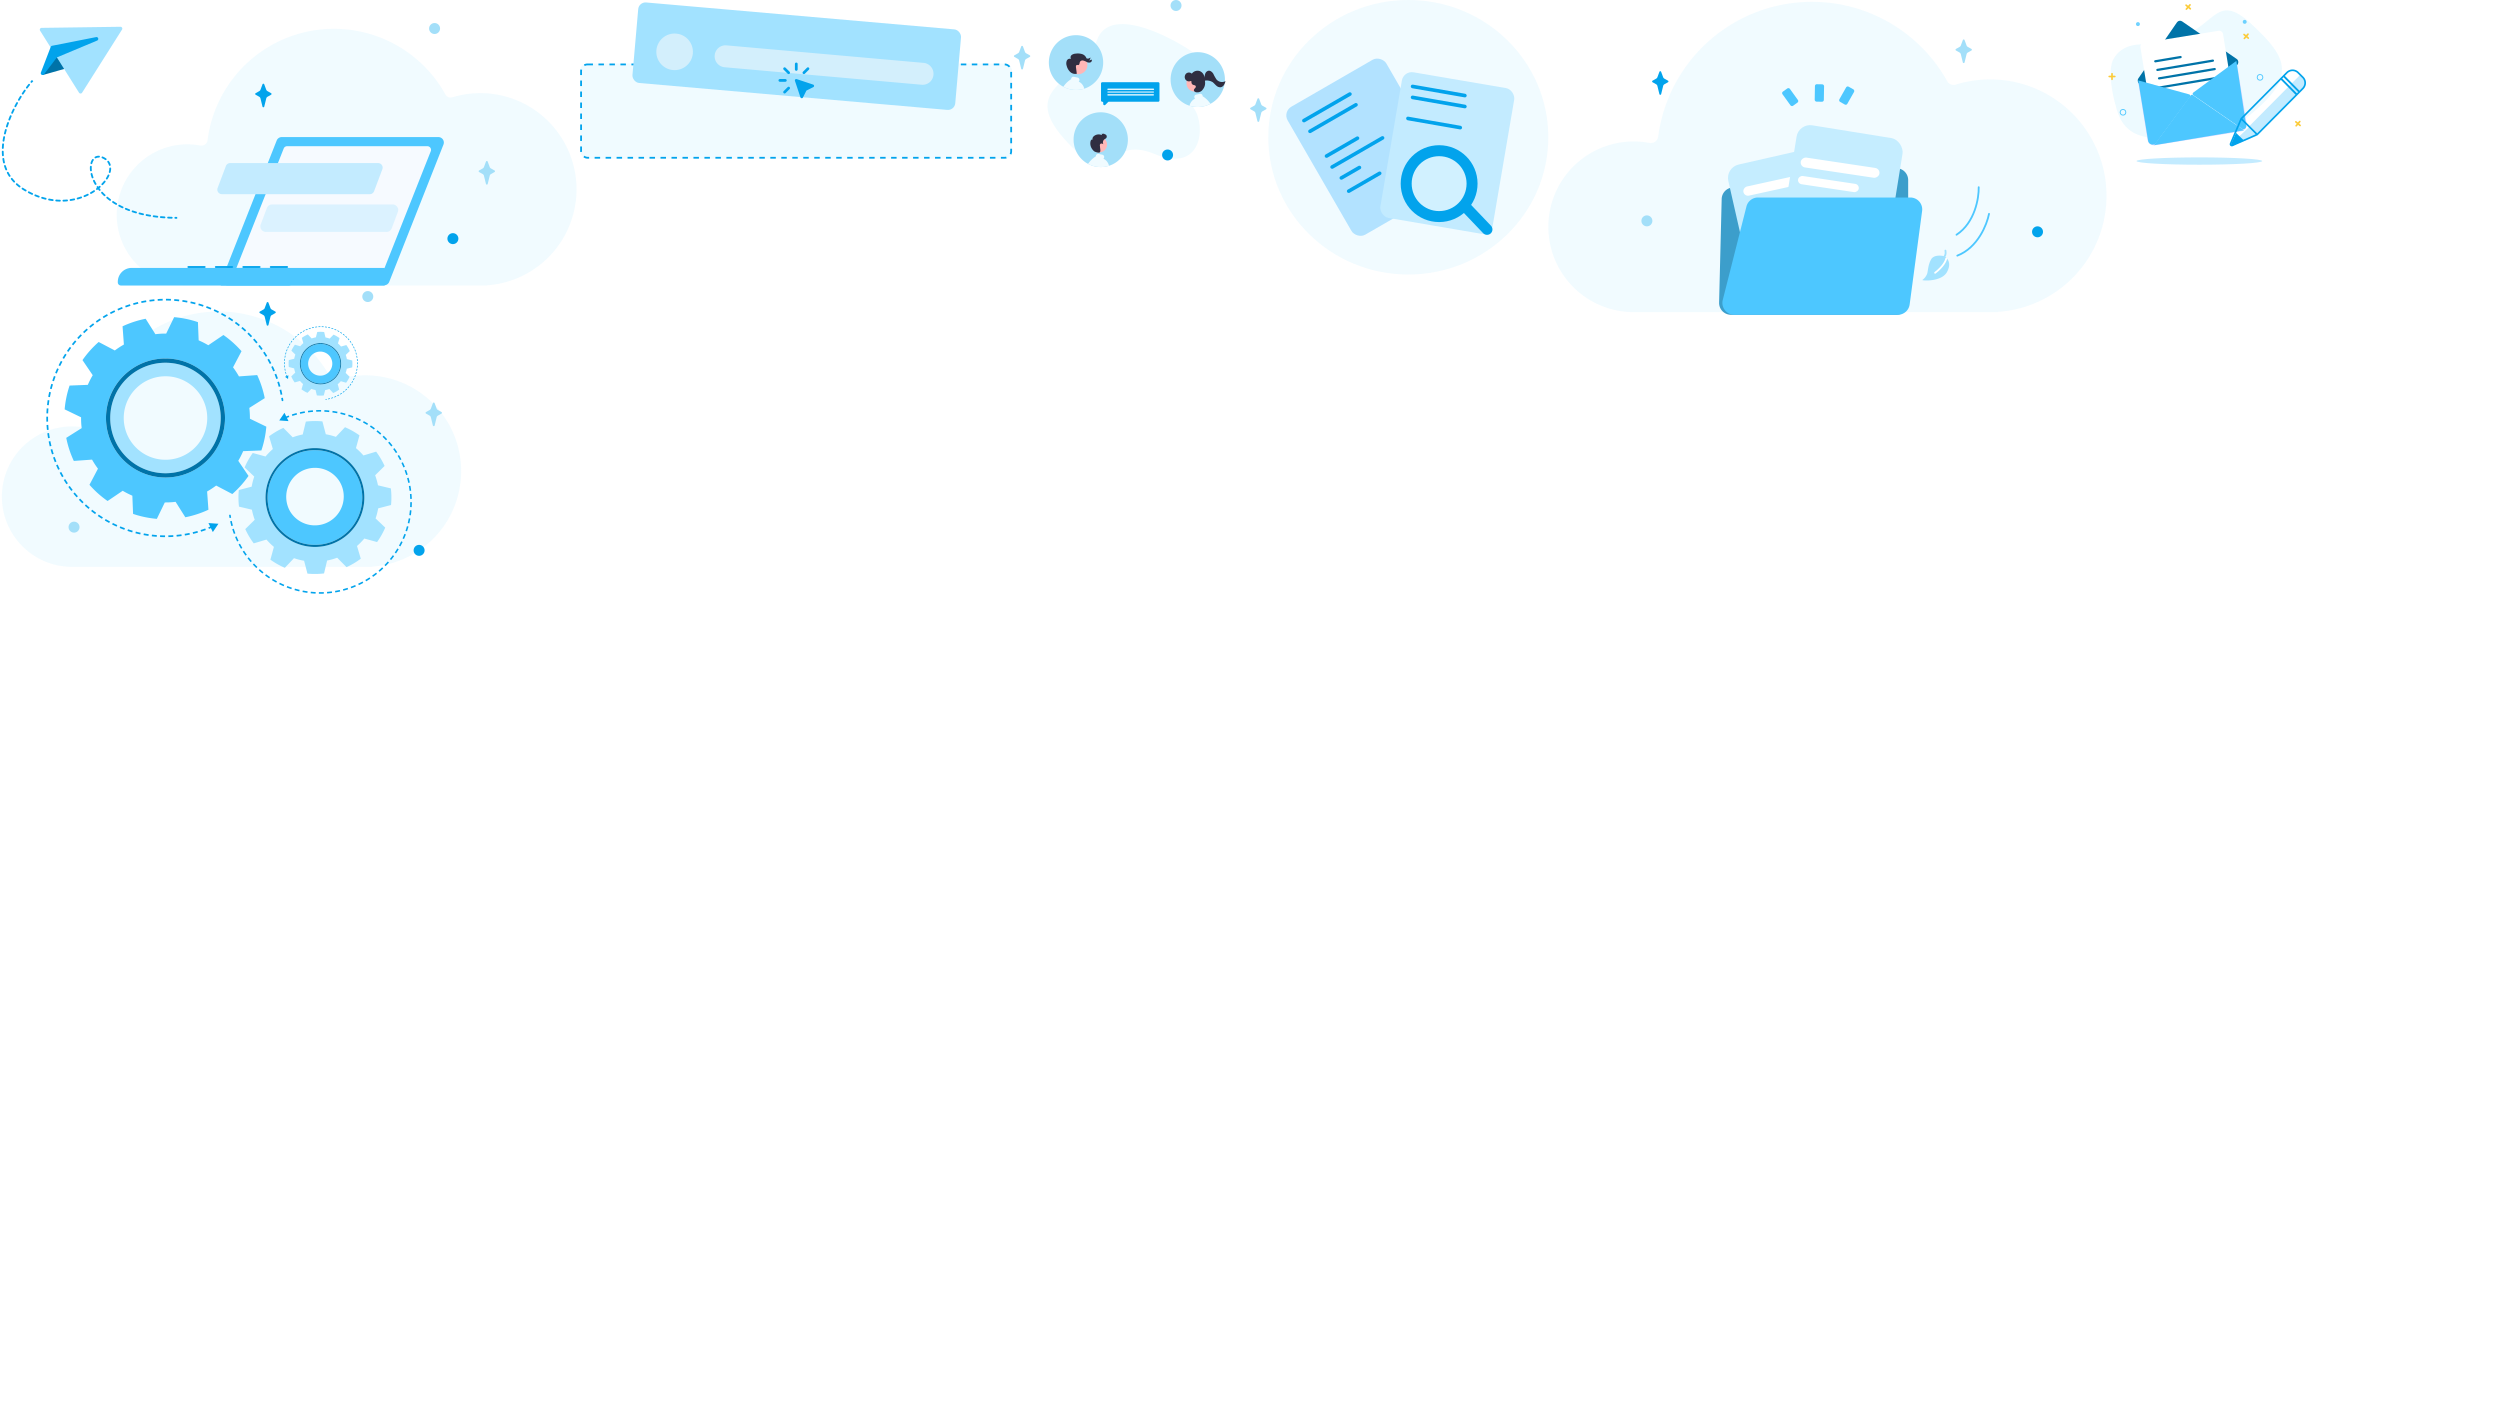 <svg xmlns="http://www.w3.org/2000/svg" xmlns:xlink="http://www.w3.org/1999/xlink" width="1366" height="768" viewBox="0 0 1366 768">
  <defs>
    <filter id="Rectangle_23587" x="744.32" y="29.579" width="92.964" height="108.073" filterUnits="userSpaceOnUse">
      <feOffset dy="3" input="SourceAlpha"/>
      <feGaussianBlur stdDeviation="3" result="blur"/>
      <feFlood flood-opacity="0.059"/>
      <feComposite operator="in" in2="blur"/>
      <feComposite in="SourceGraphic"/>
    </filter>
    <clipPath id="clip-Empty">
      <rect width="1366" height="768"/>
    </clipPath>
  </defs>
  <g id="Empty" clip-path="url(#clip-Empty)">
    <g id="Group_47621" data-name="Group 47621" transform="translate(-21 -68)">
      <g id="Group_47620" data-name="Group 47620" transform="translate(22 68)">
        <path id="Path_81999" data-name="Path 81999" d="M101.439,171.923h-.092a38.57,38.57,0,1,1,7.087-76.483,3.375,3.375,0,0,0,3.965-2.831A69.628,69.628,0,0,1,242.408,67.587a3.223,3.223,0,0,0,3.774,1.5A52.559,52.559,0,1,1,265.25,171.8a.059.059,0,0,0-.055.059h0a.06.06,0,0,1-.059.059Z" transform="translate(0 -15.923)" fill="#a2e2ff" fill-rule="evenodd" opacity="0.16"/>
        <path id="Path_82001" data-name="Path 82001" d="M153.04,90.5h85.549a2.5,2.5,0,0,1,2.325,3.419l-29.629,75a2.5,2.5,0,0,1-2.325,1.581H123.411a2.5,2.5,0,0,1-2.325-3.419l29.629-75A2.5,2.5,0,0,1,153.04,90.5Z" transform="translate(-0.069 -15.112)" fill="#4dc7ff" stroke="#4dc7ff" stroke-width="1"/>
        <path id="Path_82002" data-name="Path 82002" d="M155.942,94.5h76.644a2.5,2.5,0,0,1,2.324,3.42l-26.528,67a2.5,2.5,0,0,1-2.324,1.58H129.414a2.5,2.5,0,0,1-2.324-3.42l26.528-67A2.5,2.5,0,0,1,155.942,94.5Z" transform="translate(-0.071 -15.112)" fill="#f6faff" stroke="#4dc7ff" stroke-width="1"/>
        <path id="Path_82003" data-name="Path 82003" d="M124.851,104.5h80.814a2.5,2.5,0,0,1,2.34,3.381l-4.516,12a2.5,2.5,0,0,1-2.34,1.619H120.335a2.5,2.5,0,0,1-2.34-3.381l4.516-12A2.5,2.5,0,0,1,124.851,104.5Z" transform="translate(-0.087 -15.403)" fill="#c3ebff"/>
        <path id="Path_82004" data-name="Path 82004" d="M144.892,128.947A3,3,0,0,1,147.7,127h65.971a3,3,0,0,1,2.809,4.053l-3.373,9A3,3,0,0,1,210.3,142H144.328a3,3,0,0,1-2.809-4.053Z" transform="translate(-0.075 -15.28)" fill="#d4f0ff" opacity="0.8"/>
        <path id="Path_82005" data-name="Path 82005" d="M70.857,161.5H157a2.589,2.589,0,0,1,2.5,2.67v4.272a2.589,2.589,0,0,1-2.5,2.67H65.143a1.7,1.7,0,0,1-1.643-1.755A7.62,7.62,0,0,1,70.857,161.5Z" transform="translate(-0.13 -15.112)" fill="#4dc7ff"/>
        <rect id="Rectangle_23553" data-name="Rectangle 23553" width="90" height="9.612" rx="0.5" transform="translate(119.417 146.388)" fill="#4dc7ff"/>
        <rect id="Rectangle_23554" data-name="Rectangle 23554" width="10" height="1" rx="0.5" transform="translate(146.404 145.388)" fill="#02a3ec"/>
        <rect id="Rectangle_23555" data-name="Rectangle 23555" width="10" height="1" rx="0.5" transform="translate(131.395 145.388)" fill="#02a3ec"/>
        <rect id="Rectangle_23556" data-name="Rectangle 23556" width="10" height="1" rx="0.5" transform="translate(116.386 145.388)" fill="#02a3ec"/>
        <rect id="Rectangle_23557" data-name="Rectangle 23557" width="10" height="1" rx="0.5" transform="translate(101.377 145.388)" fill="#02a3ec"/>
        <path id="Path_82009" data-name="Path 82009" d="M12.36,119.079l-.26.427Zm82.622,15.916a.5.5,0,1,1,.01-1Zm-1.969-1.038a.5.5,0,0,1-.029,1Zm-1.981.924a.5.5,0,1,1,.049-1Zm-1.948-1.117a.5.5,0,1,1-.07,1Zm-2.031.838a.5.5,0,0,1,.092-1Zm-1.879-1.2a.5.5,0,1,1-.116.993Zm-2.08.739a.5.5,0,1,1,.141-.99Zm-1.8-1.292a.5.5,0,0,1-.167.986Zm-2.122.628a.5.5,0,1,1,.194-.981Zm-1.728-1.391a.5.5,0,0,1-.223.975Zm-2.153.5a.5.5,0,0,1,.253-.968Zm-1.642-1.5a.5.5,0,0,1-.285.959Zm-2.172.362a.5.5,0,0,1,.318-.948Zm-1.542-1.612a.5.5,0,0,1-.354.936Zm-2.192.2a.5.5,0,0,1,.39-.921Zm-1.4-1.726a.5.5,0,1,1-.429.9Zm-2.218,0a.5.5,0,1,1,.469-.883Zm-1.22-1.832a.5.5,0,1,1-.51.86Zm-2.215-.211a.5.5,0,1,1,.554-.832Zm-1.044-1.958a.5.5,0,1,1-.6.8Zm-2.167-.441a.5.5,0,1,1,.643-.765Zm-.8-2.056a.5.5,0,0,1-.688.726Zm-2.1-.705a.5.5,0,1,1,.734-.679Zm-.537-2.154a.5.5,0,0,1-.78.626Zm-1.983-.992a.5.5,0,0,1,.824-.566Zm-.208-2.205a.5.5,0,0,1-.867.5Zm-1.8-1.3a.5.5,0,0,1,.907-.42Zm.181-2.2a.5.5,0,0,1-.944.331Zm-1.513-1.615a.5.5,0,0,1,.974-.227Zm.655-2.122a.5.5,0,0,1-1,.1Zm-1.046-1.952a.5.5,0,0,1,1,.058Zm1.292-1.79a.5.5,0,1,1-.963-.268Zm-.1-2.208a.5.5,0,0,1,.832.555Zm2.081-.624a.5.5,0,1,1-.479-.877Zm1.669-1.381a.5.5,0,0,1-.025,1Zm1.719,1.392a.5.5,0,0,1,.375-.927Zm2.228.105a.5.5,0,0,1-.591.807Zm.693,2.075a.5.5,0,0,1,.807-.591Zm1.748,1.317a.5.5,0,1,1-.96.281Zm-.734,2.075a.5.5,0,1,1,1,.022Zm.7,2.076a.5.5,0,0,1-.968-.251Zm-1.606,1.523a.5.5,0,1,1,.91.415Zm-.059,2.2a.5.5,0,0,1-.847-.532ZM56,114.361a.5.5,0,1,1,.784.621Zm-.541,2.14a.5.5,0,0,1-.723-.691Zm-2.113.648a.5.5,0,0,1,.665.747Zm-.885,2.024a.5.5,0,0,1-.607-.795Zm-2.184.325a.5.5,0,1,1,.55.835Zm-1.156,1.88a.5.5,0,0,1-.494-.869Zm-2.207.033a.5.5,0,0,1,.438.9Zm-1.385,1.718a.5.5,0,0,1-.381-.925Zm-2.194-.241a.5.5,0,1,1,.324.946Zm-1.584,1.536a.5.5,0,1,1-.267-.963Zm-2.149-.5a.5.5,0,0,1,.209.978Zm-1.758,1.337a.5.5,0,1,1-.15-.988Zm-2.078-.753a.5.5,0,0,1,.092,1Zm-1.9,1.121a.5.5,0,1,1-.034-1Zm-1.968-.989a.5.5,0,1,1-.024,1Zm-2.015.895a.5.5,0,0,1,.08-1Zm-1.85-1.207a.5.5,0,0,1-.136.991Zm-2.113.664a.5.5,0,0,1,.19-.982Zm-1.7-1.4a.5.5,0,0,1-.242.971Zm-2.16.44a.5.5,0,0,1,.292-.957ZM20.5,122.457a.5.5,0,0,1-.339.941Zm-2.194.221a.5.5,0,1,1,.384-.923Zm-1.389-1.709a.5.5,0,1,1-.426.9Zm-2.218.012a.5.5,0,0,1,.466-.885Zm-1.229-1.823a.5.5,0,0,1-.5.865Zm-2.244-.2a.5.5,0,1,1,.549-.836Zm-1.044-1.965a.5.5,0,1,1-.608.794Zm-2.169-.5a.5.5,0,1,1,.668-.745Zm-.736-2.113a.5.5,0,1,1-.728.686Zm-2.062-.86A.5.5,0,1,1,6,112.9Zm-.352-2.2a.5.5,0,1,1-.838.545ZM2.992,110.1a.5.5,0,0,1,.884-.466Zm.054-2.23a.5.5,0,1,1-.923.385Zm-1.625-1.529a.5.5,0,1,1,.953-.3Zm.438-2.188a.5.5,0,0,1-.975.224ZM.506,102.379a.5.5,0,1,1,.989-.148Zm.767-2.1a.5.5,0,1,1-1,.079ZM.184,98.334a.5.5,0,1,1,1-.014Zm1.032-1.981a.5.5,0,1,1-1-.045ZM.365,94.288a.5.5,0,1,1,1,.1ZM1.6,92.431a.5.5,0,0,1-.989-.148ZM.958,90.294a.5.5,0,0,1,.981.192Zm1.4-1.739a.5.5,0,1,1-.973-.232Zm-.468-2.183a.5.5,0,1,1,.963.269ZM3.42,84.743a.5.5,0,1,1-.953-.3Zm-.313-2.211a.5.5,0,1,1,.943.333Zm1.632-1.525a.5.5,0,0,1-.932-.362Zm-.178-2.226a.5.5,0,1,1,.921.388Zm1.716-1.427a.5.5,0,0,1-.911-.413ZM6.222,75.12a.5.5,0,0,1,.9.437Zm1.79-1.337a.5.5,0,0,1-.888-.46Zm.059-2.234a.5.5,0,1,1,.876.482ZM9.927,70.3a.5.5,0,0,1-.864-.5Zm.17-2.228a.5.5,0,1,1,.851.525Zm1.915-1.151a.5.5,0,1,1-.837-.547ZM12.3,64.71a.5.5,0,1,1,.822.569Zm1.973-1.042a.5.5,0,1,1-.805-.593Zm.411-2.188a.5.5,0,0,1,.785.62Zm2.049-.915a.5.5,0,0,1-.758-.652ZM96,135q-.513,0-1.019-.005l.01-1q.5,0,1.009.005Zm-3.017-.043q-.989-.028-1.952-.076l.049-1q.953.047,1.932.074Zm-3.97-.2q-.995-.069-1.961-.159l.092-1q.955.088,1.939.158Zm-3.955-.368q-1-.117-1.964-.254l.141-.99q.954.135,1.94.251Zm-3.936-.56q-1-.168-1.955-.358l.194-.981q.946.186,1.928.353Zm-3.906-.774q-.984-.225-1.93-.472l.253-.968q.931.244,1.9.465Zm-3.858-1.01q-.965-.288-1.886-.6l.318-.948q.905.3,1.853.586Zm-3.783-1.273q-.943-.357-1.838-.737l.39-.921q.877.372,1.8.722Zm-3.671-1.56q-.922-.437-1.789-.9l.469-.883q.847.45,1.749.879Zm-3.52-1.871q-.883-.523-1.7-1.071l.554-.832q.8.531,1.661,1.043Zm-3.347-2.228q-.82-.61-1.569-1.242l.643-.765q.728.61,1.525,1.206Zm-3.061-2.572q-.746-.709-1.413-1.431l.734-.679q.645.7,1.367,1.384Zm-2.73-2.959c-.431-.537-.832-1.078-1.2-1.618l.824-.566q.535.78,1.159,1.558Zm-2.278-3.325q-.518-.9-.929-1.794l.907-.42q.394.851.889,1.716ZM49.278,112.6a18.646,18.646,0,0,1-.569-1.946l.974-.227a17.691,17.691,0,0,0,.539,1.842Zm-.909-3.968a13.034,13.034,0,0,1-.051-2.052l1,.058a12,12,0,0,0,.048,1.894Zm.278-4.11a6.721,6.721,0,0,1,.865-1.94l.832.555a5.735,5.735,0,0,0-.733,1.653Zm2.466-3.441a4.218,4.218,0,0,1,2.149-.5l-.025,1a3.216,3.216,0,0,0-1.645.381Zm4.243-.039a8.811,8.811,0,0,1,.961.463l-.486.874a7.646,7.646,0,0,0-.85-.41Zm.961.463a8.537,8.537,0,0,1,.892.569l-.591.807a7.281,7.281,0,0,0-.787-.5Zm2.393,2.053a6.139,6.139,0,0,1,.941,1.908l-.96.281a5.132,5.132,0,0,0-.788-1.6Zm1.206,4a8.951,8.951,0,0,1-.3,2.054l-.968-.251a7.963,7.963,0,0,0,.266-1.825Zm-.994,3.992a15.284,15.284,0,0,1-.969,1.785l-.847-.532a14.292,14.292,0,0,0,.906-1.668Zm-2.138,3.432c-.406.512-.848,1.02-1.325,1.519l-.723-.691c.456-.477.878-.962,1.264-1.449ZM54.01,117.9q-.735.654-1.549,1.277l-.607-.795q.784-.6,1.492-1.229Zm-3.183,2.437q-.822.542-1.707,1.045l-.494-.869q.855-.486,1.65-1.011Zm-3.475,1.977q-.887.432-1.823.819l-.381-.925q.907-.374,1.767-.793Zm-3.692,1.524q-.934.319-1.909.59l-.267-.963q.945-.262,1.851-.573ZM39.81,124.9q-.967.207-1.966.359l-.15-.988q.97-.147,1.908-.349Zm-3.952.6q-.984.091-1.995.125l-.034-1q.981-.033,1.937-.122Zm-3.987.135q-.986-.022-1.991-.1l.08-1q.977.079,1.935.1Zm-3.977-.32q-.981-.135-1.977-.327l.19-.982q.969.188,1.923.318Zm-3.916-.756q-.953-.238-1.918-.531l.292-.957q.94.287,1.868.517ZM20.161,123.4q-.923-.333-1.855-.72l.384-.923q.909.378,1.81.7Zm-3.669-1.524q-.893-.42-1.792-.893l.466-.885q.879.463,1.752.873Zm-3.523-1.851q-.434-.252-.869-.517l.52-.854q.426.259.851.506Zm-.869-.517q-.446-.271-.873-.552l.549-.836q.413.272.844.534Zm-2.524-1.723q-.821-.628-1.561-1.292l.668-.745q.711.637,1.5,1.243ZM6.55,115.064q-.711-.755-1.334-1.546L6,112.9q.6.756,1.277,1.479Zm-2.524-3.2Q3.464,111,2.992,110.1l.884-.466q.451.855.987,1.68Zm-1.9-3.6q-.394-.943-.7-1.914l.953-.3q.3.928.672,1.832ZM.885,104.378q-.227-.99-.378-2l.989-.148q.146.97.364,1.923Zm-.608-4.017Q.2,99.353.184,98.334l1-.014q.013.988.089,1.962ZM.218,96.307Q.263,95.3.365,94.288l1,.1q-.1.986-.143,1.965Zm.4-4.024q.149-.994.343-1.989l.981.192q-.19.973-.336,1.945Zm.771-3.96q.233-.978.505-1.951l.963.269q-.266.955-.5,1.915Zm1.08-3.882q.3-.96.64-1.909l.943.333q-.33.934-.63,1.878Zm1.339-3.8q.365-.94.754-1.864l.921.388q-.384.911-.744,1.837Zm1.56-3.7q.418-.921.856-1.82l.9.437q-.431.887-.845,1.8Zm1.758-3.617q.467-.9.947-1.774l.876.482q-.474.861-.936,1.752ZM9.063,69.8q.514-.882,1.034-1.724l.851.525q-.513.831-1.021,1.7Zm2.111-3.422q.563-.861,1.121-1.669l.822.569q-.55.8-1.106,1.646Zm2.289-3.3q.617-.838,1.216-1.6l.785.62q-.587.742-1.2,1.568Zm2.507-3.163q.336-.39.66-.748l.741.672q-.315.347-.643.728Z" transform="translate(-0.184 -15.481)" fill="#02a3ec"/>
        <path id="Path_82010" data-name="Path 82010" d="M265.469,103.708l1.1,2.96a1.5,1.5,0,0,0,.671.787l1.971,1.109a.5.5,0,0,1,0,.872l-1.913,1.076a1.5,1.5,0,0,0-.721.951l-1.086,4.444a.5.5,0,0,1-.972,0l-1.086-4.444a1.5,1.5,0,0,0-.721-.951l-1.913-1.076a.5.5,0,0,1,0-.872l1.971-1.109a1.5,1.5,0,0,0,.671-.787l1.1-2.96A.5.5,0,0,1,265.469,103.708Z" transform="translate(0 -15.424)" fill="#a3dff9"/>
        <path id="Path_82011" data-name="Path 82011" d="M143.469,61.708l1.1,2.96a1.506,1.506,0,0,0,.671.787l1.971,1.109a.5.5,0,0,1,0,.871l-1.913,1.077a1.5,1.5,0,0,0-.721.951l-1.086,4.444a.5.5,0,0,1-.972,0l-1.086-4.444a1.5,1.5,0,0,0-.721-.951l-1.913-1.077a.5.5,0,0,1,0-.871l1.971-1.109a1.506,1.506,0,0,0,.671-.787l1.1-2.96A.5.5,0,0,1,143.469,61.708Z" transform="translate(-0.101 -15.664)" fill="#02a3ec"/>
        <circle id="Ellipse_4429" data-name="Ellipse 4429" cx="3" cy="3" r="3" transform="translate(243.461 127.388)" fill="#02a3ec"/>
        <circle id="Ellipse_4430" data-name="Ellipse 4430" cx="3" cy="3" r="3" transform="translate(233.455 12.577)" fill="#a3dff9"/>
        <g id="Group_47619" data-name="Group 47619" transform="translate(26.909 0) rotate(21)">
          <path id="Path_82026" data-name="Path 82026" d="M.007,18C-.2,18,4.053.7,4.053.7A1,1,0,0,1,5.714.294l7,7A1,1,0,0,1,12.607,8.8l-12,9a.993.993,0,0,1-.6.2Z" transform="translate(9.993 21.999)" fill="#0073a8"/>
          <path id="Path_82027" data-name="Path 82027" d="M32.992,42a1,1,0,0,1-.6-.2L.4,17.8a1,1,0,0,1,.229-1.729l40-16A1,1,0,0,1,41.98,1.2l-8.007,40a1,1,0,0,1-.98.8Z" fill="#a2e2ff"/>
          <path id="Path_82028" data-name="Path 82028" d="M1,30.012a1,1,0,0,1-1-1v-15a1,1,0,0,1,.4-.8L21.106.2A1,1,0,0,1,22.4,1.725L5.2,18.162,1.948,29.327A1,1,0,0,1,1,30.012Z" transform="translate(9 9.988)" fill="#02a3ec"/>
        </g>
      </g>
    </g>
    <g id="Group_47623" data-name="Group 47623" transform="translate(-396 -96)">
      <rect id="Rectangle_23558" data-name="Rectangle 23558" width="239" height="88" transform="translate(711 96)" fill="none"/>
      <g id="Group_47622" data-name="Group 47622" transform="translate(713 97)">
        <g id="Rectangle_22256" data-name="Rectangle 22256" transform="translate(0 33.701)" fill="#f0fbff" stroke="#02a3ec" stroke-width="1" stroke-dasharray="3">
          <rect width="236" height="52" rx="4" stroke="none"/>
          <rect x="0.5" y="0.5" width="235" height="51" rx="3.5" fill="none"/>
        </g>
        <rect id="Rectangle_22226" data-name="Rectangle 22226" width="177.085" height="44.167" rx="4" transform="matrix(0.996, 0.087, -0.087, 0.996, 32.07, 0)" fill="#a2e2ff"/>
        <circle id="Ellipse_1864" data-name="Ellipse 1864" cx="10" cy="10" r="10" transform="matrix(0.996, 0.087, -0.087, 0.996, 42.521, 16.49)" fill="#d3effc"/>
        <path id="Path_82029" data-name="Path 82029" d="M5.9,0,114.111.161a5.972,5.972,0,0,1,5.911,6.008,5.931,5.931,0,0,1-5.894,5.991L5.915,12A5.972,5.972,0,0,1,0,5.995,5.931,5.931,0,0,1,5.9,0Z" transform="matrix(0.996, 0.087, -0.087, 0.996, 74.037, 23.268)" fill="#d3effc"/>
        <path id="Path_35745" data-name="Path 35745" d="M0,0H24V24H0Z" transform="translate(106.084 30.93)" fill="none"/>
        <line id="Line_21" data-name="Line 21" x2="3" transform="translate(109.116 42.93)" fill="none" stroke="#02a3ec" stroke-linecap="round" stroke-linejoin="round" stroke-width="1.5"/>
        <line id="Line_22" data-name="Line 22" y2="3" transform="translate(118.084 33.93)" fill="none" stroke="#02a3ec" stroke-linecap="round" stroke-linejoin="round" stroke-width="1.5"/>
        <line id="Line_23" data-name="Line 23" x1="2.2" y1="2.2" transform="translate(111.707 36.53)" fill="none" stroke="#02a3ec" stroke-linecap="round" stroke-linejoin="round" stroke-width="1.5"/>
        <line id="Line_24" data-name="Line 24" y1="2.2" x2="2.2" transform="translate(122.261 36.53)" fill="none" stroke="#02a3ec" stroke-linecap="round" stroke-linejoin="round" stroke-width="1.5"/>
        <line id="Line_25" data-name="Line 25" x1="2.2" y2="2.2" transform="translate(111.707 47.13)" fill="none" stroke="#02a3ec" stroke-linecap="round" stroke-linejoin="round" stroke-width="1.5"/>
        <path id="Path_35746" data-name="Path 35746" d="M12,12l9,3-4,2-2,4-3-9" transform="translate(106.064 30.93)" fill="#02a3ec" stroke="#02a3ec" stroke-linecap="round" stroke-linejoin="round" stroke-width="1.5"/>
      </g>
    </g>
    <g id="Group_47674" data-name="Group 47674" transform="translate(115.614 -971.123)">
      <path id="Path_82099" data-name="Path 82099" d="M60.59,1.416C52.752-.3,6.777-4.284,9.906,18.75s-28.371,40.8,7.282,55.724S37.08,62,65.4,60.377s18.463-26.362,8.435-31.812S68.428,3.132,60.59,1.416Z" transform="matrix(0.899, 0.438, -0.438, 0.899, 482.895, 972.34)" fill="#f0fbff"/>
      <path id="Path_35797" data-name="Path 35797" d="M180.825,429.4c0,.338.011.676.034,1.011.025.4.068.8.126,1.193a15.024,15.024,0,0,0,1.106,3.857l.083.184.041.092c.014.031.029.061.043.09s.037.079.057.118.047.1.072.146c0,.006.006.013.01.019.021.042.04.082.062.124a.265.265,0,0,0,.014.026c.023.047.048.1.073.143s.054.1.081.152c.066.124.135.246.206.369.021.036.041.072.063.109s.039.067.059.1l.041.068c.022.038.044.074.068.111l.154.246h0c.023.038.048.075.073.111h0c.073.111.149.223.225.332h0s0,0,0,0c.061.089.124.175.186.262h0c.041.054.081.11.123.164s.068.09.1.135c.007.01.015.018.022.028h0l.029.036q.219.284.452.555l.025.029c.008.01.018.019.026.031l.04.046c.012.015.026.031.04.046a15.025,15.025,0,0,0,2.735,2.433c.134.093.27.184.407.271l.1.065.03.021.057.035.055.033c.073.046.148.09.222.135l.057.033.057.032s0,0,0,0h0q.139.081.281.159c.051.028.1.057.156.083.119.065.239.128.359.188.043.021.087.042.13.064l.108.051.03.015.09.042.1.046c.037.017.073.033.11.049.138.063.277.122.417.179a14.52,14.52,0,0,0,1.528.534l.073.021q.333.094.67.171.59.138,1.19.225h0l.143.021h.014s0,0,0,0l.159.021h.011l.15.018.161.017.124.013h.011l.112.01h.006l.1.008c.385.031.771.044,1.163.044.423,0,.844-.017,1.259-.053h0l.266-.025.069-.007h.014l.022,0h.011l.092-.01.1-.013.1-.014.023,0,.074-.011.036,0,.073-.011h0a14.478,14.478,0,0,0,2.234-.508l.116-.036h0l.034-.011c.1-.033.206-.068.308-.1.141-.047.28-.1.419-.152l.112-.045c.076-.029.15-.06.225-.09.127-.051.254-.106.379-.161s.233-.106.349-.161c0,0,.007,0,.009,0l.077-.038h0a14.763,14.763,0,0,0,1.833-1.056q.281-.19.554-.392c.146-.11.29-.221.433-.335a15,15,0,0,0,1.957-1.886h0c.043-.047.083-.1.124-.145l.018-.02c.026-.032.051-.063.077-.093h0c.034-.04.069-.082.1-.124l.022-.026h0c.028-.033.054-.067.081-.1l.04-.05h0c.081-.1.16-.206.238-.312l.064-.086c.1-.135.2-.273.29-.41h0c.036-.051.07-.1.106-.156l.1-.159c.034-.056.07-.11.1-.166l0-.008c.034-.053.069-.108.1-.163l.079-.131c.017-.029.034-.058.051-.089.006-.009.012-.019.018-.029l.116-.2c.046-.079.09-.16.134-.241.017-.033.035-.067.052-.1.007-.011.012-.022.018-.033.021-.039.041-.079.061-.12l.062-.12c.019-.039.04-.079.059-.12l.044-.092,0-.007c.007-.015.014-.029.019-.043l0-.007c.015-.031.029-.063.044-.093s.037-.082.057-.122.026-.057.039-.086.037-.081.054-.122.037-.083.055-.127c.005-.01.01-.021.014-.032s.017-.039.025-.058c.022-.051.044-.1.065-.156s.048-.118.07-.177.043-.11.063-.166l.008-.019a15.166,15.166,0,0,0,.728-2.633h0a15.31,15.31,0,0,0,.2-1.55c0-.029,0-.057.006-.085.025-.352.036-.705.036-1.06,0-.157,0-.313-.007-.469a14.99,14.99,0,0,0-3.28-8.93c-.044-.056-.088-.111-.134-.167s-.092-.11-.138-.164a14.8,14.8,0,0,0-23.865,1.729c-.068.108-.135.218-.2.328s-.13.223-.193.335A15.022,15.022,0,0,0,180.825,429.4Z" transform="translate(290.171 618.031)" fill="#a3dff9"/>
      <path id="Path_35799" data-name="Path 35799" d="M245.965,462.4l-.033-.005a.878.878,0,0,0,.128-.1Z" transform="translate(234.044 576.813)" fill="#fff"/>
      <path id="Path_35801" data-name="Path 35801" d="M238.125,583.435c.119.065.239.128.359.188.043.021.087.042.13.064l.108.051.03.015.09.042.1.046c.037.017.073.033.11.049.138.063.277.122.416.179a14.518,14.518,0,0,0,1.528.534l.073.021q.333.094.67.171.59.138,1.19.225h0l.143.021h.014s0,0,0,0l.159.021.011,0,.15.018.161.017.124.012h.011l.112.01h.006l.1.008c.385.031.771.044,1.163.044.423,0,.844-.017,1.259-.053h0l.266-.025.069-.007h.014l.022,0h.011l.092-.01.1-.012.1-.014.023,0,.074-.011.036,0,.073-.011h0a14.478,14.478,0,0,0,2.234-.508l.116-.036a5.611,5.611,0,0,0-1.072-2.295,5.55,5.55,0,0,0-1.967-1.581,1.326,1.326,0,0,0,.376-.676,1.3,1.3,0,0,0-.177-.976,1.237,1.237,0,0,0-.781-.54l-2.044-.431a1.263,1.263,0,0,0-.949.192,1.283,1.283,0,0,0-.54.81,1.357,1.357,0,0,0-.028.309A14.105,14.105,0,0,0,238.125,583.435Z" transform="translate(240.774 477.239)" fill="#f0fbff"/>
      <path id="Path_35802" data-name="Path 35802" d="M255.267,519.11a4.295,4.295,0,1,0-4.258-4.295A4.277,4.277,0,0,0,255.267,519.11Z" transform="translate(229.667 535.293)" fill="#ffb8b8"/>
      <path id="Path_35803" data-name="Path 35803" d="M249.207,508.24a5.664,5.664,0,0,1-1.227-1.365,5.193,5.193,0,0,1-.79-4.117,1.577,1.577,0,0,1,.367-.757.666.666,0,0,1,.773-.154,1.42,1.42,0,0,1,.057-1.118,2.478,2.478,0,0,1,.728-.875,4.073,4.073,0,0,1,4.177-.5c.266.124-.171-.836.108-.743a1.126,1.126,0,0,0,.857-.015c.262-.133,1.13.657,1.029.379a1.294,1.294,0,0,1,.5.408,1.311,1.311,0,0,1-.2,1.777,7.112,7.112,0,0,1-.735.454,2.139,2.139,0,0,0-.645,2.746,2.779,2.779,0,0,0-.823-.361.939.939,0,0,0-.842.2,1.077,1.077,0,0,0-.258.809c.01.291.078.578.086.87.023.855.477,2.481-.181,2.936C251.669,509.178,249.827,508.667,249.207,508.24Z" transform="translate(233.073 545.572)" fill="#2f2e41"/>
      <path id="Path_35811" data-name="Path 35811" d="M291.363,309.1a.677.677,0,0,1-.261-.053.662.662,0,0,1-.3-.248.671.671,0,0,1-.111-.377v-.68a.541.541,0,0,0-.156-.38.532.532,0,0,0-.377-.158.669.669,0,0,1-.474-.2.681.681,0,0,1-.2-.479v-9.313a.681.681,0,0,1,.2-.478.668.668,0,0,1,.474-.2h30.594a.668.668,0,0,1,.474.2.68.68,0,0,1,.2.478v9.313a.68.68,0,0,1-.2.479.669.669,0,0,1-.474.2H293.736a.527.527,0,0,0-.377.157l-1.526,1.539a.659.659,0,0,1-.47.2Z" transform="translate(196.499 719.514)" fill="#02a3ec"/>
      <path id="Path_35812" data-name="Path 35812" d="M290.5,308.377a.808.808,0,0,1-.314-.064.8.8,0,0,1-.365-.3.808.808,0,0,1-.134-.455v-.68a.4.4,0,0,0-.116-.282.394.394,0,0,0-.279-.117.806.806,0,0,1-.572-.239.821.821,0,0,1-.237-.577v-9.313a.821.821,0,0,1,.237-.577.806.806,0,0,1,.572-.239h30.594a.806.806,0,0,1,.572.239.821.821,0,0,1,.237.577v9.313a.821.821,0,0,1-.237.577.807.807,0,0,1-.572.239H292.874a.392.392,0,0,0-.28.117l-1.526,1.539a.8.8,0,0,1-.568.241Zm-1.209-12.563a.531.531,0,0,0-.377.158.54.54,0,0,0-.156.38v9.313a.541.541,0,0,0,.156.38.532.532,0,0,0,.377.158.669.669,0,0,1,.474.2.68.68,0,0,1,.2.478v.68a.542.542,0,0,0,.09.3.535.535,0,0,0,.239.2.531.531,0,0,0,.581-.117L292.4,306.4a.664.664,0,0,1,.475-.2h27.012a.531.531,0,0,0,.377-.158.541.541,0,0,0,.156-.38v-9.313a.541.541,0,0,0-.156-.38.531.531,0,0,0-.377-.158Z" transform="translate(197.361 720.375)" fill="none"/>
      <path id="Path_35813" data-name="Path 35813" d="M339.811,322.388H315a.356.356,0,0,1-.253-.106.362.362,0,0,1,0-.51.356.356,0,0,1,.253-.105h24.809a.356.356,0,0,1,.253.105.362.362,0,0,1,0,.51A.356.356,0,0,1,339.811,322.388Z" transform="translate(174.807 697.878)" fill="#f0fbff"/>
      <path id="Path_35814" data-name="Path 35814" d="M339.766,333.394H315a.356.356,0,0,1-.253-.106.362.362,0,0,1,0-.51.356.356,0,0,1,.253-.106h24.763a.356.356,0,0,1,.253.106.363.363,0,0,1,0,.51.356.356,0,0,1-.253.106Z" transform="translate(174.807 688.404)" fill="#bce8fc"/>
      <path id="Path_35815" data-name="Path 35815" d="M339.741,344.4H315a.356.356,0,0,1-.253-.106.362.362,0,0,1,0-.51.356.356,0,0,1,.253-.106h24.739a.356.356,0,0,1,.253.106.362.362,0,0,1,0,.51.356.356,0,0,1-.253.106Z" transform="translate(174.807 678.927)" fill="#f0fbff"/>
      <path id="Path_35816" data-name="Path 35816" d="M594.633,193.4c0,.338-.011.676-.034,1.011-.025.4-.067.8-.125,1.193a15.017,15.017,0,0,1-1.106,3.857l-.083.184-.042.092c-.014.031-.029.061-.043.09s-.037.079-.056.118-.047.1-.072.146c0,.006-.005.013-.01.019-.021.042-.04.082-.062.124a.231.231,0,0,1-.014.026c-.023.047-.048.1-.073.143s-.054.1-.081.152c-.066.124-.135.246-.206.369-.021.036-.042.072-.064.109s-.039.067-.059.1l-.042.068c-.022.038-.044.074-.068.111l-.154.246h0c-.023.038-.048.075-.073.111h0c-.073.111-.149.223-.225.332h0c-.061.089-.124.175-.186.262h0l-.123.164c-.033.045-.068.09-.1.135-.007.01-.015.018-.022.028h0l-.029.036q-.219.284-.452.555l-.025.029c-.008.01-.018.019-.026.031l-.04.046c-.012.015-.026.031-.04.046a15.013,15.013,0,0,1-2.735,2.433c-.134.093-.27.184-.407.271l-.1.065-.03.021-.056.035-.055.033c-.073.046-.148.09-.222.135l-.057.033-.057.032s0,0,0,0h0q-.138.081-.281.159c-.051.028-.1.057-.156.083-.119.065-.239.128-.359.188-.043.021-.087.042-.13.064l-.108.051-.03.015-.09.042-.1.046c-.037.017-.073.033-.11.049-.138.063-.277.122-.417.179a14.486,14.486,0,0,1-1.528.534l-.073.021q-.333.094-.67.171-.589.138-1.19.225h0l-.143.021h-.014s0,0,0,0l-.159.021H581.6l-.15.018-.161.017-.124.013h-.011l-.112.01h-.006l-.1.008c-.385.031-.771.045-1.163.045-.423,0-.844-.017-1.259-.053h0l-.266-.025-.069-.007h-.014l-.022,0h-.011l-.092-.01-.1-.013-.1-.014-.023,0-.074-.011-.036,0-.073-.011h0a14.473,14.473,0,0,1-2.234-.508l-.116-.036h0l-.034-.011c-.1-.033-.206-.068-.308-.1-.141-.047-.28-.1-.419-.152l-.112-.045c-.076-.029-.15-.06-.225-.09-.127-.051-.254-.106-.379-.161s-.233-.106-.349-.161c0,0-.007,0-.01,0l-.077-.038h0a14.735,14.735,0,0,1-1.833-1.056q-.282-.19-.555-.392c-.146-.11-.29-.221-.433-.335a14.987,14.987,0,0,1-1.957-1.886h0c-.043-.047-.083-.1-.124-.145l-.018-.019-.077-.093h0c-.034-.04-.069-.082-.1-.124l-.022-.026h0c-.028-.033-.054-.067-.081-.1l-.04-.05h0c-.081-.1-.16-.206-.239-.312l-.064-.086c-.1-.135-.2-.273-.29-.41h0c-.036-.051-.07-.1-.106-.156l-.1-.158c-.034-.056-.07-.11-.1-.166l0-.008c-.034-.053-.069-.109-.1-.163l-.079-.131c-.017-.029-.034-.058-.051-.089a.343.343,0,0,1-.018-.029l-.116-.2c-.045-.079-.09-.16-.134-.24-.017-.033-.034-.067-.052-.1-.007-.011-.012-.022-.018-.033-.021-.039-.041-.079-.061-.12l-.062-.12c-.019-.039-.04-.079-.059-.12s-.029-.061-.044-.092l0-.007c-.007-.015-.014-.029-.019-.043l0-.007c-.015-.031-.029-.062-.044-.093s-.037-.082-.057-.122-.026-.057-.039-.086-.037-.081-.054-.122-.037-.083-.055-.127c-.005-.01-.01-.021-.014-.032s-.017-.039-.025-.058c-.022-.051-.044-.1-.065-.156s-.048-.118-.07-.177-.043-.11-.063-.166l-.008-.019a15.173,15.173,0,0,1-.728-2.633v0a15.388,15.388,0,0,1-.2-1.55c0-.029,0-.057-.005-.085-.025-.352-.036-.705-.036-1.06,0-.157,0-.313.007-.469A14.991,14.991,0,0,1,568.2,184c.044-.056.088-.111.134-.167s.092-.11.138-.164a14.8,14.8,0,0,1,23.866,1.729c.068.109.135.219.2.328s.13.223.193.335a15.019,15.019,0,0,1,1.9,7.337Z" transform="translate(-40.945 821.205)" fill="#a3dff9"/>
      <path id="Path_35818" data-name="Path 35818" d="M714.444,226.4l.033-.005a.883.883,0,0,1-.128-.1Z" transform="translate(-169.769 779.986)" fill="#fff"/>
      <path id="Path_35820" data-name="Path 35820" d="M632.6,276.33a4.6,4.6,0,1,0-4.463-4.6A4.534,4.534,0,0,0,632.6,276.33Z" transform="translate(-95.452 744.831)" fill="#ffb6b6"/>
      <path id="Path_35821" data-name="Path 35821" d="M651.455,347.435c-.119.065-.239.128-.359.188-.043.021-.087.042-.13.064l-.108.051-.03.015-.09.042-.1.046c-.037.017-.073.034-.11.049-.138.063-.277.122-.417.179a14.521,14.521,0,0,1-1.528.534l-.073.021q-.333.094-.67.171-.59.138-1.19.225h0l-.143.021h-.014s0,0,0,0l-.159.021h-.011c-.05.007-.1.012-.15.018l-.161.017-.124.012h-.011l-.112.01h-.005l-.1.008c-.385.031-.771.044-1.163.044-.424,0-.844-.017-1.259-.053h0l-.266-.025-.069-.007h-.014l-.022,0h-.011l-.093-.01-.1-.012-.1-.014-.023,0-.075-.011-.036,0-.073-.011h0a14.5,14.5,0,0,1-2.234-.508l-.116-.036a5.611,5.611,0,0,1,1.072-2.295,5.547,5.547,0,0,1,1.967-1.581,1.325,1.325,0,0,1-.377-.676,1.3,1.3,0,0,1,.177-.976,1.236,1.236,0,0,1,.781-.54l2.044-.431a1.263,1.263,0,0,1,.949.192,1.283,1.283,0,0,1,.54.81,1.357,1.357,0,0,1,.028.309A14.106,14.106,0,0,1,651.455,347.435Z" transform="translate(-105.67 680.412)" fill="#f0fbff"/>
      <path id="Path_35822" data-name="Path 35822" d="M638.53,256.086A21.8,21.8,0,0,1,636.8,253c-.606-1.013-1.662-1.92-2.777-1.684a2.5,2.5,0,0,0-1.663,1.609,7.98,7.98,0,0,0-.41,2.427,4.143,4.143,0,0,0-2.611-3.874,3.827,3.827,0,0,0-4.3,1.423,2.311,2.311,0,0,0-3.089-.065,2.63,2.63,0,0,0-.416,3.225,2.331,2.331,0,0,0,2.994.805l.354.328a1.551,1.551,0,0,0,.836,1.8c.526.214,1.27.179,1.467.736a1.173,1.173,0,0,1-.393,1.1,1.864,1.864,0,0,0-.632,1.022c-.05.625.59,1.062,1.172,1.194a3.641,3.641,0,0,0,3.768-1.586q.023-.036.051-.072a5.5,5.5,0,0,0,1.09-4.178c-.046-.289,0-.5.2-.572a6.53,6.53,0,0,1,3.965.885c.723.56,1.3,1.3,2,1.9a3.1,3.1,0,0,0,2.468.894,2.74,2.74,0,0,0,1.716-1.274,7.706,7.706,0,0,0,.847-2.079A3.965,3.965,0,0,1,638.53,256.086Z" transform="translate(-89.435 758.479)" fill="#2f2e41"/>
      <path id="Path_35823" data-name="Path 35823" d="M82.825,126.4c0,.338.011.676.034,1.011.025.4.068.8.125,1.193a15.013,15.013,0,0,0,1.106,3.857l.083.184.041.092c.014.031.029.061.043.09s.037.079.057.118.047.1.072.146c0,.006.006.013.01.019.021.042.04.082.062.124a.229.229,0,0,0,.014.026c.023.047.048.1.073.143s.054.1.081.152c.066.124.135.246.205.369.021.036.041.072.063.108s.039.067.059.1L85,134.2c.022.038.044.074.068.111l.154.246h0c.023.038.048.075.073.111h0c.073.111.149.223.225.332h0s0,0,0,0c.061.089.124.175.186.262h0c.041.054.081.11.123.164s.068.09.1.135c.007.01.015.018.022.028h0l.029.036q.219.284.452.555l.025.029c.008.01.018.019.026.031l.04.046c.012.015.026.031.04.046a15.023,15.023,0,0,0,2.735,2.433c.134.093.27.184.407.271l.1.065.03.021.057.035.055.033c.073.046.148.09.222.135l.057.033.057.032s0,0,0,0h0q.139.081.281.159c.051.028.1.057.156.083.119.065.239.128.359.188.043.021.087.042.13.064l.108.051.03.015.09.042.1.046c.037.017.073.033.11.049.138.063.277.122.417.179a14.511,14.511,0,0,0,1.528.534l.073.021q.333.094.67.171.59.138,1.19.225h0l.143.021h.014s0,0,0,0l.159.021h.011l.15.018.161.017.124.013h.011l.112.01h.006l.1.008c.385.031.771.045,1.163.045.423,0,.844-.017,1.259-.053h0l.266-.025.069-.007H99.3l.022,0h.011l.092-.01.1-.013.1-.014.023,0,.074-.011.036,0,.073-.011h0a14.469,14.469,0,0,0,2.234-.508l.116-.036h0l.034-.011c.1-.033.205-.068.308-.1.141-.047.28-.1.419-.152l.112-.045c.076-.029.15-.06.225-.09.127-.051.254-.106.379-.161s.233-.106.349-.161c0,0,.007,0,.01,0l.077-.038h0a14.747,14.747,0,0,0,1.833-1.056q.281-.19.554-.392c.146-.11.29-.221.433-.335a14.992,14.992,0,0,0,1.957-1.886h0c.043-.047.083-.1.124-.145l.018-.019c.026-.032.051-.063.077-.093h0c.034-.04.069-.082.1-.124l.022-.026h0c.028-.033.054-.067.081-.1l.04-.05h0c.081-.1.16-.206.239-.312l.063-.086c.1-.135.2-.273.29-.41h0c.036-.051.07-.1.106-.156l.1-.159c.034-.056.07-.11.1-.166l0-.008c.034-.053.069-.109.1-.163l.079-.131c.017-.029.034-.058.051-.089a.34.34,0,0,0,.018-.029l.116-.2c.046-.079.09-.16.134-.241.017-.033.034-.067.052-.1.007-.011.012-.022.018-.033.021-.039.041-.079.061-.12l.062-.12c.019-.039.04-.079.059-.12l.044-.092,0-.007c.007-.015.014-.029.019-.043l0-.007c.015-.031.029-.063.044-.093s.037-.082.057-.122.026-.057.039-.086.037-.081.054-.122.037-.083.055-.127c.005-.01.01-.021.014-.032s.017-.039.025-.058c.022-.051.044-.1.065-.156s.048-.118.07-.177.043-.11.063-.166l.008-.019a15.166,15.166,0,0,0,.728-2.633h0a15.361,15.361,0,0,0,.2-1.55c0-.029,0-.057.006-.085.025-.352.036-.705.036-1.06,0-.157,0-.313-.007-.469a14.992,14.992,0,0,0-3.28-8.93c-.044-.056-.088-.111-.134-.167s-.092-.11-.138-.164A14.8,14.8,0,0,0,85.119,118.4c-.068.108-.135.218-.2.328s-.13.223-.193.335a15.021,15.021,0,0,0-1.9,7.337Z" transform="translate(374.655 878.885)" fill="#a3dff9"/>
      <path id="Path_35825" data-name="Path 35825" d="M147.965,159.4l-.033-.005a.881.881,0,0,0,.128-.1Z" transform="translate(318.528 837.667)" fill="#fff"/>
      <path id="Path_35827" data-name="Path 35827" d="M140.125,280.436c.119.065.239.128.359.188.043.021.087.042.13.064l.108.051.03.015.09.042.1.046c.037.017.073.033.11.049.138.063.277.123.416.18a14.534,14.534,0,0,0,1.528.534l.073.021q.333.094.67.171.59.138,1.19.225h0l.143.021h.014s0,0,0,0l.159.021h.011l.15.018.161.017.124.013h.011l.112.01h.005l.1.008c.385.031.771.044,1.163.044.423,0,.844-.017,1.259-.053h0l.266-.025.069-.007.014,0,.022,0h.011l.092-.01.1-.013.1-.014.023,0,.074-.011.036,0,.073-.011h0a14.484,14.484,0,0,0,2.234-.508l.116-.036a5.611,5.611,0,0,0-1.072-2.295,5.549,5.549,0,0,0-1.967-1.581,1.325,1.325,0,0,0,.377-.676,1.3,1.3,0,0,0-.177-.976,1.237,1.237,0,0,0-.781-.54l-2.044-.431a1.263,1.263,0,0,0-.949.192,1.283,1.283,0,0,0-.541.81,1.356,1.356,0,0,0-.028.309A14.107,14.107,0,0,0,140.125,280.436Z" transform="translate(325.258 738.093)" fill="#f0fbff"/>
      <path id="Path_35828" data-name="Path 35828" d="M167.656,203.011a5.018,5.018,0,1,0-4.975-5.018A5,5,0,0,0,167.656,203.011Z" transform="translate(305.813 808.669)" fill="#ffb6b6"/>
      <path id="Path_35829" data-name="Path 35829" d="M157.643,194.765a3.993,3.993,0,0,1-3.591-.967,6.812,6.812,0,0,1-1.93-3.32,4.061,4.061,0,0,1,.027-2.8,1.836,1.836,0,0,1,2.335-1.007,1.6,1.6,0,0,1,.346-2.139,3.967,3.967,0,0,1,2.23-.753,8.03,8.03,0,0,1,3.431.244,3.758,3.758,0,0,1,2.43,2.31,1.733,1.733,0,0,0,2.079-.474,1.6,1.6,0,0,1-.145,1.012,1.586,1.586,0,0,1-.725.715l1.676-.548a1.243,1.243,0,0,1-.863,1.574,2.805,2.805,0,0,1-1.956-.3,7.547,7.547,0,0,0-1.873-.756,1.647,1.647,0,0,0-1.756.71,5.256,5.256,0,0,0-.263,1.032c-.094.344-.331.7-.683.728-.223.018-.441-.1-.663-.077a.712.712,0,0,0-.361.191.723.723,0,0,0-.2.36,2.135,2.135,0,0,0,0,.832l.426,3.282Z" transform="translate(315.119 816.647)" fill="#2f2e41"/>
      <path id="Path_82011-2" data-name="Path 82011" d="M143.469,61.708l1.1,2.96a1.506,1.506,0,0,0,.671.787l1.971,1.109a.5.5,0,0,1,0,.871l-1.913,1.077a1.5,1.5,0,0,0-.721.951l-1.086,4.444a.5.5,0,0,1-.972,0l-1.086-4.444a1.5,1.5,0,0,0-.721-.951l-1.913-1.077a.5.5,0,0,1,0-.871l1.971-1.109a1.506,1.506,0,0,0,.671-.787l1.1-2.96A.5.5,0,0,1,143.469,61.708Z" transform="translate(299.847 934.785)" fill="#a3dff9"/>
      <circle id="Ellipse_4430-2" data-name="Ellipse 4430" cx="3" cy="3" r="3" transform="translate(523.968 971.123)" fill="#a3dff9"/>
      <path id="Path_82010-2" data-name="Path 82010" d="M265.469,103.708l1.1,2.96a1.5,1.5,0,0,0,.671.787l1.971,1.109a.5.5,0,0,1,0,.872l-1.913,1.076a1.5,1.5,0,0,0-.721.951l-1.086,4.444a.5.5,0,0,1-.972,0l-1.086-4.444a1.5,1.5,0,0,0-.721-.951l-1.913-1.076a.5.5,0,0,1,0-.872l1.971-1.109a1.5,1.5,0,0,0,.671-.787l1.1-2.96A.5.5,0,0,1,265.469,103.708Z" transform="translate(306.925 921.426)" fill="#a3dff9"/>
      <circle id="Ellipse_4429-2" data-name="Ellipse 4429" cx="3" cy="3" r="3" transform="translate(519.357 1052.803)" fill="#02a3ec"/>
    </g>
    <g id="Group_47682" data-name="Group 47682" transform="translate(693)">
      <path id="Path_82107" data-name="Path 82107" d="M153.5,75.5c0,41.417-34.246,75-76.5,75S.5,116.917.5,75.5,34.746.5,77,.5,153.5,34.083,153.5,75.5Z" transform="translate(-0.5 -0.5)" fill="#a2e2ff" opacity="0.16"/>
      <rect id="Rectangle_23590" data-name="Rectangle 23590" width="31" height="2" rx="1" transform="translate(75.499 68.01) rotate(9.887)" fill="#02a3ec"/>
      <rect id="Rectangle_23592" data-name="Rectangle 23592" width="62.259" height="80.744" rx="5.5" transform="translate(7.832 61.041) rotate(-30)" fill="#b2e2ff"/>
      <rect id="Rectangle_23593" data-name="Rectangle 23593" width="31" height="2" rx="1" transform="matrix(0.866, -0.5, 0.5, 0.866, 18.104, 65.524)" fill="#02a3ec"/>
      <rect id="Rectangle_23594" data-name="Rectangle 23594" width="31" height="2" rx="1" transform="matrix(0.866, -0.5, 0.5, 0.866, 21.417, 71.391)" fill="#02a3ec"/>
      <rect id="Rectangle_23595" data-name="Rectangle 23595" width="21.518" height="2" rx="1" transform="matrix(0.866, -0.5, 0.5, 0.866, 30.45, 84.9)" fill="#02a3ec"/>
      <rect id="Rectangle_23597" data-name="Rectangle 23597" width="33.804" height="2" rx="1" transform="matrix(0.866, -0.5, 0.5, 0.866, 33.51, 90.889)" fill="#02a3ec"/>
      <rect id="Rectangle_23598" data-name="Rectangle 23598" width="13.391" height="2" rx="1" transform="matrix(0.866, -0.5, 0.5, 0.866, 38.55, 96.857)" fill="#02a3ec"/>
      <rect id="Rectangle_23599" data-name="Rectangle 23599" width="21.518" height="2" rx="1" transform="matrix(0.866, -0.5, 0.5, 0.866, 42.572, 104.085)" fill="#02a3ec"/>
      <g transform="matrix(1, 0, 0, 1, -693, 0)" filter="url(#Rectangle_23587)">
        <rect id="Rectangle_23587-2" data-name="Rectangle 23587" width="62.259" height="80.744" rx="5.5" transform="translate(766.91 35.58) rotate(9.69)" fill="#c3ebff"/>
      </g>
      <rect id="Rectangle_23588" data-name="Rectangle 23588" width="31" height="2" rx="1" transform="translate(78.026 46.077) rotate(9.887)" fill="#02a3ec"/>
      <rect id="Rectangle_23589" data-name="Rectangle 23589" width="31" height="2" rx="1" transform="translate(78.026 52.059) rotate(9.887)" fill="#02a3ec"/>
      <rect id="Rectangle_23596" data-name="Rectangle 23596" width="31" height="2" rx="1" transform="translate(75.499 63.58) rotate(9.887)" fill="#02a3ec"/>
      <g id="Group_47681" data-name="Group 47681" transform="translate(72.338 79.34)">
        <circle id="Ellipse_4440" data-name="Ellipse 4440" cx="21" cy="21" r="21" fill="#02a3ec"/>
        <path id="Path_82108" data-name="Path 82108" d="M92.562,96.138l4.27-4.073,12.786,13.406a2.95,2.95,0,0,1-4.27,4.073Z" transform="translate(-60.302 -61.482)" fill="#02a3ec"/>
        <circle id="Ellipse_4439" data-name="Ellipse 4439" cx="15" cy="15" r="15" transform="translate(6 6)" fill="#d1f1ff"/>
      </g>
    </g>
    <g id="Group_47679" data-name="Group 47679" transform="translate(-9.219 -249)">
      <path id="Path_81999-2" data-name="Path 81999" d="M109.709,201.213H109.6a46.625,46.625,0,1,1,8.612-92.456,4.1,4.1,0,0,0,4.818-3.423A84.727,84.727,0,0,1,281.006,75.088a3.925,3.925,0,0,0,4.586,1.815,63.583,63.583,0,1,1,23.17,124.167.072.072,0,0,0-.067.072h0a.073.073,0,0,1-.072.072Z" transform="translate(792.219 218.333)" fill="#a2e2ff" fill-rule="evenodd" opacity="0.16"/>
      <path id="Path_82011-3" data-name="Path 82011" d="M143.469,61.708l1.1,2.96a1.506,1.506,0,0,0,.671.787l1.971,1.109a.5.5,0,0,1,0,.871l-1.913,1.077a1.5,1.5,0,0,0-.721.951l-1.086,4.444a.5.5,0,0,1-.972,0l-1.086-4.444a1.5,1.5,0,0,0-.721-.951l-1.913-1.077a.5.5,0,0,1,0-.871l1.971-1.109a1.506,1.506,0,0,0,.671-.787l1.1-2.96A.5.5,0,0,1,143.469,61.708Z" transform="translate(773.389 226.51)" fill="#02a3ec"/>
      <circle id="Ellipse_4429-3" data-name="Ellipse 4429" cx="3" cy="3" r="3" transform="translate(1119.525 372.663)" fill="#02a3ec"/>
      <circle id="Ellipse_4430-3" data-name="Ellipse 4430" cx="3" cy="3" r="3" transform="translate(906.078 366.679)" fill="#a3dff9"/>
      <g id="Group_47678" data-name="Group 47678" transform="translate(948.537 295)">
        <path id="Path_82100" data-name="Path 82100" d="M7.84,63.55l88.914-10.5a6.5,6.5,0,0,1,7.257,6.45v67.113a6.5,6.5,0,0,1-6.495,6.495H7.2A6.5,6.5,0,0,1,.7,126.447L2.11,69.839A6.5,6.5,0,0,1,7.84,63.55Z" transform="translate(-0.701 -7.103)" fill="#3c9ecb"/>
        <rect id="Rectangle_23579" data-name="Rectangle 23579" width="4.998" height="9.526" rx="1" transform="matrix(0.811, -0.584, 0.584, 0.811, 34.032, 4.653)" fill="#4dc7ff"/>
        <rect id="Rectangle_23580" data-name="Rectangle 23580" width="4.998" height="9.526" rx="1" transform="translate(52.38 0) rotate(0.975)" fill="#4dc7ff"/>
        <rect id="Rectangle_23581" data-name="Rectangle 23581" width="4.998" height="9.526" rx="1" transform="matrix(0.87, 0.492, -0.492, 0.87, 69.897, 0.866)" fill="#4dc7ff"/>
        <rect id="Rectangle_23582" data-name="Rectangle 23582" width="58.639" height="72.742" rx="7.5" transform="translate(3.375 45.563) rotate(-12.812)" fill="#c5edff"/>
        <path id="Path_82102" data-name="Path 82102" d="M162.624,65c.145,5.917-2.078,19.4-12.124,25.979" transform="translate(-20.778 -8.711)" fill="none" stroke="#4dc7ff" stroke-linecap="round" stroke-width="1"/>
        <path id="Path_82103" data-name="Path 82103" d="M168.325,81.814c-1.108,5.815-6.125,18.522-17.333,22.835" transform="translate(-20.844 -10.965)" fill="none" stroke="#4dc7ff" stroke-linecap="round" stroke-width="1"/>
        <path id="Path_82104" data-name="Path 82104" d="M140.683,108.456c-1.732-.433-5.542-.693-6.928,1.732-1.732,3.031-1.732,6.495-2.165,7.794a7.34,7.34,0,0,1-2.6,3.464c-.866.433,10.392,1.3,13.423-4.33,2.331-4.33.866-6.928-1.3-8.66" transform="translate(-17.889 -14.497)" fill="#a2e2ff"/>
        <path id="Path_82105" data-name="Path 82105" d="M143.433,105c.145.866.26,2.338-.433,3.031" transform="translate(-19.772 -14.072)" fill="#a2e2ff" stroke="#a2e2ff" stroke-linecap="round" stroke-width="1"/>
        <path id="Path_82106" data-name="Path 82106" d="M143.062,110c-.145,1.154-1.559,4.33-6.062,7.794" transform="translate(-18.968 -14.742)" fill="none" stroke="#fff" stroke-linecap="round" stroke-width="1"/>
        <rect id="Rectangle_23583" data-name="Rectangle 23583" width="5.122" height="33.533" rx="2.561" transform="translate(45.49 49.244) rotate(77.616)" fill="#fff"/>
        <rect id="Rectangle_23584" data-name="Rectangle 23584" width="58.639" height="72.742" rx="7.5" transform="translate(43.52 21.28) rotate(9.168)" fill="#c5edff"/>
        <rect id="Rectangle_23585" data-name="Rectangle 23585" width="5.425" height="43.466" rx="2.713" transform="translate(88 46.169) rotate(98.539)" fill="#fff"/>
        <rect id="Rectangle_23586" data-name="Rectangle 23586" width="4.559" height="33.533" rx="2.279" transform="translate(76.641 54.804) rotate(98.539)" fill="#fff"/>
        <path id="Path_82101" data-name="Path 82101" d="M22.217,71.5H105.47a6.5,6.5,0,0,1,6.438,7.353l-6.813,51.093a6.5,6.5,0,0,1-6.438,5.637H9.274a6.5,6.5,0,0,1-6.3-8.09L15.921,76.4A6.5,6.5,0,0,1,22.217,71.5Z" transform="translate(-0.979 -9.582)" fill="#4dc7ff"/>
      </g>
      <path id="Path_82010-3" data-name="Path 82010" d="M265.469,103.708l1.1,2.96a1.5,1.5,0,0,0,.671.787l1.971,1.109a.5.5,0,0,1,0,.872l-1.913,1.076a1.5,1.5,0,0,0-.721.951l-1.086,4.444a.5.5,0,0,1-.972,0l-1.086-4.444a1.5,1.5,0,0,0-.721-.951l-1.913-1.076a.5.5,0,0,1,0-.872l1.971-1.109a1.5,1.5,0,0,0,.671-.787l1.1-2.96A.5.5,0,0,1,265.469,103.708Z" transform="translate(817.18 167.165)" fill="#a3dff9"/>
    </g>
    <g id="Group_47621-2" data-name="Group 47621" transform="translate(-10586 -7112.059)">
      <path id="Path_77471" data-name="Path 77471" d="M55.654,21.946a59.238,59.238,0,0,1-14.147,8.623c-3.651,1.7-12.322,2.926-20.84,3.234S8.144,37.633,5.76,41.655C3.021,46.275,3.782,57.207,7.585,69.833S20.363,83.692,24.318,84.615,62.8,84.769,69.5,80.3s23.73-16.938,27.229-27.1S94.292,35.034,81.058,22.716,63.564,15.633,55.654,21.946Z" transform="translate(11735.146 7102.508)" fill="#a2e2ff" opacity="0.19"/>
      <path id="Path_77472" data-name="Path 77472" d="M54.647,120.422a2.464,2.464,0,0,1,2.037-2.827l51.73-8.4,5.34,32.892a3.7,3.7,0,0,1-3.056,4.24l-46.867,7.609a3.7,3.7,0,0,1-4.24-3.056Z" transform="translate(11699.819 7037.491)" fill="#dadaff"/>
      <rect id="Rectangle_23162" data-name="Rectangle 23162" width="40.342" height="41.332" rx="2" transform="matrix(0.823, 0.567, -0.567, 0.823, 11776.646, 7122.595)" fill="#0073a8"/>
      <path id="Path_77474" data-name="Path 77474" d="M280.924,130l2.113,2.1a3.07,3.07,0,0,1,.017,4.342l-25.762,25.968L253,158.147Z" transform="translate(11561.77 7023.094)" fill="#c3ebff"/>
      <circle id="Ellipse_4438" data-name="Ellipse 4438" cx="1.078" cy="1.078" r="1.078" transform="translate(11753.09 7124.146)" fill="#4dc7ff" opacity="0.8"/>
      <circle id="Ellipse_4439-2" data-name="Ellipse 4439" cx="1.078" cy="1.078" r="1.078" transform="translate(11811.424 7122.914)" fill="#4dc7ff" opacity="0.8"/>
      <circle id="Ellipse_4440-2" data-name="Ellipse 4440" cx="1.54" cy="1.54" r="1.54" transform="translate(11819.337 7152.786)" fill="none" stroke="#4dc7ff" stroke-width="0.5"/>
      <circle id="Ellipse_4441" data-name="Ellipse 4441" cx="1.54" cy="1.54" r="1.54" transform="translate(11744.468 7171.879)" fill="none" stroke="#4dc7ff" stroke-width="0.5"/>
      <rect id="Rectangle_23163" data-name="Rectangle 23163" width="4.003" height="0.924" rx="0.462" transform="translate(11738 7153.402)" fill="#fbcb39"/>
      <rect id="Rectangle_23164" data-name="Rectangle 23164" width="4.003" height="0.924" rx="0.462" transform="translate(11739.54 7155.866) rotate(-90)" fill="#fbcb39"/>
      <rect id="Rectangle_23165" data-name="Rectangle 23165" width="4.003" height="0.924" rx="0.462" transform="matrix(0.761, 0.649, -0.649, 0.761, 11780.406, 7114.231)" fill="#fbcb39"/>
      <rect id="Rectangle_23166" data-name="Rectangle 23166" width="4.003" height="0.924" rx="0.462" transform="matrix(0.649, -0.761, 0.761, 0.649, 11779.979, 7117.105)" fill="#fbcb39"/>
      <rect id="Rectangle_23167" data-name="Rectangle 23167" width="4.003" height="0.924" rx="0.462" transform="matrix(0.761, 0.649, -0.649, 0.761, 11812.087, 7130.245)" fill="#fbcb39"/>
      <rect id="Rectangle_23168" data-name="Rectangle 23168" width="4.003" height="0.924" rx="0.462" transform="matrix(0.649, -0.761, 0.761, 0.649, 11811.661, 7133.119)" fill="#fbcb39"/>
      <rect id="Rectangle_23169" data-name="Rectangle 23169" width="4.003" height="0.924" rx="0.462" transform="matrix(0.761, 0.649, -0.649, 0.761, 11840.387, 7177.978)" fill="#fbcb39"/>
      <rect id="Rectangle_23170" data-name="Rectangle 23170" width="4.003" height="0.924" rx="0.462" transform="matrix(0.649, -0.761, 0.761, 0.649, 11839.96, 7180.852)" fill="#fbcb39"/>
      <ellipse id="Ellipse_4442" data-name="Ellipse 4442" cx="34.337" cy="2.002" rx="34.337" ry="2.002" transform="translate(11753.397 7198.056)" fill="#c3ebff"/>
      <rect id="Rectangle_23171" data-name="Rectangle 23171" width="45.728" height="52.716" rx="2" transform="matrix(0.987, -0.16, 0.16, 0.987, 11755.191, 7135.858)" fill="#fff"/>
      <rect id="Rectangle_23172" data-name="Rectangle 23172" width="15.247" height="1.232" rx="0.616" transform="translate(11762.945 7145.04) rotate(-9.493)" fill="#0073a8"/>
      <rect id="Rectangle_23173" data-name="Rectangle 23173" width="31.976" height="1.232" rx="0.616" transform="translate(11764.093 7149.758) rotate(-9.493)" fill="#0073a8"/>
      <rect id="Rectangle_23174" data-name="Rectangle 23174" width="32.059" height="1.232" rx="0.616" transform="translate(11765.003 7154.376) rotate(-9.493)" fill="#0073a8"/>
      <rect id="Rectangle_23175" data-name="Rectangle 23175" width="32.234" height="1.232" rx="0.616" transform="translate(11765.608 7159.304) rotate(-9.493)" fill="#0073a8"/>
      <path id="Path_77475" data-name="Path 77475" d="M102.629,165.353a.924.924,0,0,1,1.268-.214l27.9,19.2L82.68,192.5Z" transform="translate(11680.296 6998.889)" fill="#4dc7ff"/>
      <path id="Path_77476" data-name="Path 77476" d="M81.567,147.492a.924.924,0,0,1,.5,1.44L63.613,173.949a2.464,2.464,0,0,1-4.417-1.084l-5.405-32.985Z" transform="translate(11700.532 7016.116)" fill="#4dc7ff"/>
      <path id="Path_77477" data-name="Path 77477" d="M152.157,125.333a.924.924,0,0,1-.011-1.515l23.489-17.285L181,142.025a1.54,1.54,0,0,1-2.394,1.507Z" transform="translate(11632.309 7038.792)" fill="#4dc7ff"/>
      <path id="Path_77478" data-name="Path 77478" d="M220.853,230.83a.585.585,0,0,0-.053.789h0a.586.586,0,0,0,.693.17l13.641-5.986-4.506-4.3Z" transform="translate(11584.465 6959.771)" fill="#c3ebff"/>
      <path id="Path_77479" data-name="Path 77479" d="M256.7,121.384a4.773,4.773,0,0,0-6.75.027L225.3,146.253l-.388.391-.157.37-5.661,13.36a1.185,1.185,0,0,0,1.567,1.547l13.256-5.817.368-.162.387-.391,24.645-24.842a4.773,4.773,0,0,0-.027-6.75ZM234.016,154.9l24.645-24.842a3.849,3.849,0,0,0-.022-5.444l-2.6-2.575a3.85,3.85,0,0,0-5.444.022L225.955,146.9Zm-8.555-7.186,7.751,7.689-12.923,5.671a.261.261,0,0,1-.345-.341Z" transform="translate(11585.298 7030.014)" fill="#02a3ec" fill-rule="evenodd"/>
      <path id="Path_77480" data-name="Path 77480" d="M220.333,238.433a.711.711,0,0,0,.123.765h0a.712.712,0,0,0,.821.171l5.995-2.712L222.96,232.5Z" transform="translate(11584.802 6952.159)" fill="#02a3ec"/>
      <path id="Line_5341" data-name="Line 5341" d="M8.8,9.639.052.759.78.031l8.75,8.88Z" transform="translate(11831.766 7154.442)" fill="#02a3ec"/>
      <path id="Line_5341-2" data-name="Line 5341" d="M8.8,9.639.052.759.78.031l8.75,8.88Z" transform="translate(11833.237 7153.063)" fill="#02a3ec"/>
    </g>
    <g id="Group_47627" data-name="Group 47627" transform="translate(-557 -105)">
      <path id="Path_81999-3" data-name="Path 81999" d="M101.439,171.211h-.092a38.375,38.375,0,1,1,7.087-76.1A3.373,3.373,0,0,0,112.4,92.3,69.724,69.724,0,0,1,242.408,67.4a3.23,3.23,0,0,0,3.774,1.493A52.331,52.331,0,1,1,265.25,171.093a.059.059,0,0,0-.055.059h0a.06.06,0,0,1-.059.059Z" transform="translate(495 243.533)" fill="#a2e2ff" fill-rule="evenodd" opacity="0.16"/>
      <path id="Path_82010-4" data-name="Path 82010" d="M265.469,103.708l1.1,2.96a1.5,1.5,0,0,0,.671.787l1.971,1.109a.5.5,0,0,1,0,.872l-1.913,1.076a1.5,1.5,0,0,0-.721.951l-1.086,4.444a.5.5,0,0,1-.972,0l-1.086-4.444a1.5,1.5,0,0,0-.721-.951l-1.913-1.076a.5.5,0,0,1,0-.872l1.971-1.109a1.5,1.5,0,0,0,.671-.787l1.1-2.96A.5.5,0,0,1,265.469,103.708Z" transform="translate(529 221.562)" fill="#a3dff9"/>
      <path id="Path_82011-4" data-name="Path 82011" d="M143.469,61.708l1.1,2.96a1.506,1.506,0,0,0,.671.787l1.971,1.109a.5.5,0,0,1,0,.871l-1.913,1.077a1.5,1.5,0,0,0-.721.951l-1.086,4.444a.5.5,0,0,1-.972,0l-1.086-4.444a1.5,1.5,0,0,0-.721-.951l-1.913-1.077a.5.5,0,0,1,0-.871l1.971-1.109a1.506,1.506,0,0,0,.671-.787l1.1-2.96A.5.5,0,0,1,143.469,61.708Z" transform="translate(560.202 208.652)" fill="#02a3ec"/>
      <circle id="Ellipse_4429-4" data-name="Ellipse 4429" cx="3" cy="3" r="3" transform="translate(783 402.715)" fill="#02a3ec"/>
      <circle id="Ellipse_4430-4" data-name="Ellipse 4430" cx="3" cy="3" r="3" transform="translate(594.455 390.033)" fill="#a3dff9"/>
      <circle id="Ellipse_4432" data-name="Ellipse 4432" cx="3" cy="3" r="3" transform="translate(754.957 264.033)" fill="#a3dff9"/>
      <path id="Path_82038" data-name="Path 82038" d="M171.487,136.83a54.521,54.521,0,0,0,2.7-13l-8.965-4.342c.011-1.453-.042-2.916-.172-4.389-.036-.509-.105-1.008-.163-1.513l8.434-5.33a54.653,54.653,0,0,0-4.125-12.61l-9.962.724A45.25,45.25,0,0,0,156,91.415l4.637-8.818a55.84,55.84,0,0,0-9.891-8.851l-8.259,5.6a46.879,46.879,0,0,0-5.274-2.677l-.391-9.953a54.985,54.985,0,0,0-13-2.715l-4.344,8.974c-1.453-.013-2.907.045-4.387.17-.512.045-1.015.109-1.515.17l-5.323-8.443A55.242,55.242,0,0,0,95.636,69l.726,9.962a44.674,44.674,0,0,0-4.95,3.24l-8.825-4.639a55.337,55.337,0,0,0-8.847,9.9l5.6,8.255a45.243,45.243,0,0,0-2.684,5.269l-9.958.391a54.694,54.694,0,0,0-2.7,13l8.97,4.342c-.009,1.455.038,2.916.165,4.389.045.509.109,1.006.177,1.513l-8.443,5.325A55.311,55.311,0,0,0,69,142.559l9.958-.722a46.327,46.327,0,0,0,3.238,4.952l-4.639,8.816a55.264,55.264,0,0,0,9.9,8.854l8.255-5.6a44.965,44.965,0,0,0,5.274,2.684l.393,9.955a54.876,54.876,0,0,0,12.99,2.708l4.355-8.97c1.448.009,2.914-.04,4.387-.168.505-.04,1.008-.112,1.5-.174l5.325,8.449a55.434,55.434,0,0,0,12.621-4.127l-.72-9.964a48.2,48.2,0,0,0,4.95-3.24l8.82,4.637a55.655,55.655,0,0,0,8.845-9.9l-5.593-8.257a48.892,48.892,0,0,0,2.679-5.276ZM119.1,151.614A32.514,32.514,0,1,1,151.61,119.1,32.549,32.549,0,0,1,119.1,151.614Z" transform="translate(528.33 214.296)" fill="#4dc7ff"/>
      <path id="Path_82039" data-name="Path 82039" d="M175.46,205.662a30.19,30.19,0,1,0,30.192-30.192A30.223,30.223,0,0,0,175.46,205.662Zm52.91-1.984a22.811,22.811,0,1,1-24.7-20.735A22.809,22.809,0,0,1,228.37,203.678Z" transform="translate(441.778 127.736)" fill="#a2e2ff"/>
      <path id="Path_82040" data-name="Path 82040" d="M165.06,197.594a32.513,32.513,0,1,0,32.514-32.514A32.549,32.549,0,0,0,165.06,197.594Zm62.7,0A30.19,30.19,0,1,1,197.574,167.4,30.222,30.222,0,0,1,227.762,197.594Z" transform="translate(449.854 135.804)" fill="#0073a8"/>
      <path id="Path_82044" data-name="Path 82044" d="M164.772,91.48a.237.237,0,0,0,.469-.071ZM147.13,55.717l-.169.166h0Zm-35.463-18.4-.039.234Zm-39.5,5.961-.106-.212ZM43.708,71.324l-.211-.109h0Zm-6.538,39.412-.235.035Zm17.877,35.728.169-.167h0ZM130.014,158.9l-2.733-.192,1.2,2.462Zm-2.954,1.127q-1.236.545-2.491,1.036l.173.442q1.264-.495,2.509-1.044Zm-4.174,1.668q-1.271.457-2.557.859l.142.453q1.3-.406,2.576-.866Zm-4.281,1.373q-1.3.367-2.611.679l.11.462q1.321-.315,2.63-.684Zm-4.366,1.071q-1.321.275-2.652.5l.077.468q1.34-.222,2.671-.5Zm-4.43.764q-1.336.183-2.68.309l.045.472q1.353-.127,2.7-.311Zm-4.472.453q-1.345.089-2.695.121l.011.474q1.359-.033,2.715-.122Zm-4.493.14q-1.348,0-2.7-.067l-.022.474q1.359.062,2.717.067Zm-4.492-.174q-1.344-.1-2.686-.255l-.055.471q1.351.157,2.705.257Zm-4.469-.487q-.667-.1-1.333-.207l-.078.468q.671.111,1.343.208Zm-1.333-.207q-.666-.111-1.328-.235l-.088.466q.668.125,1.338.237Zm-3.091-.591q-1.32-.286-2.624-.626l-.12.459q1.313.343,2.643.63Zm-4.357-1.1q-1.3-.377-2.574-.807l-.151.45q1.287.433,2.593.813Zm-4.27-1.405q-1.266-.467-2.511-.985l-.182.438q1.254.522,2.53.992Zm-4.162-1.7q-1.23-.554-2.436-1.158l-.213.424q1.215.608,2.454,1.166Zm-4.033-1.986q-1.188-.638-2.35-1.325l-.242.408q1.17.692,2.367,1.335Zm-3.884-2.262q-1.14-.719-2.252-1.486l-.269.39q1.119.772,2.268,1.5Zm-3.717-2.528q-1.087-.8-2.143-1.639l-.3.371q1.063.849,2.158,1.651ZM59.5,150.269q-1.029-.87-2.023-1.785l-.321.349q1,.922,2.038,1.8Zm-3.329-3.021q-.483-.47-.957-.951l-.338.333q.477.484.964.958Zm-.957-.951q-.474-.481-.937-.971l-.345.326q.466.494.944.978ZM53.063,144q-.9-1.007-1.755-2.049l-.367.3q.861,1.049,1.768,2.064Zm-2.876-3.455q-.827-1.067-1.608-2.166l-.387.275q.786,1.107,1.62,2.182ZM47.558,136.9q-.75-1.122-1.453-2.273l-.405.247q.707,1.159,1.463,2.29Zm-2.368-3.821q-.67-1.171-1.291-2.369l-.421.218q.625,1.207,1.3,2.386ZM43.1,129.1q-.587-1.214-1.122-2.453l-.435.188q.539,1.248,1.13,2.471Zm-1.813-4.114q-.5-1.252-.948-2.525l-.448.157q.451,1.283.955,2.544Zm-1.521-4.23q-.412-1.283-.77-2.585l-.457.126q.361,1.311.776,2.6Zm-1.223-4.326q-.321-1.308-.588-2.633l-.465.094q.268,1.334.592,2.652Zm-.918-4.4q-.114-.664-.215-1.332l-.469.071q.1.672.217,1.341Zm-.215-1.332q-.1-.668-.187-1.336l-.471.061q.087.673.189,1.346Zm-.393-3.122q-.136-1.344-.215-2.689l-.474.028q.08,1.355.217,2.709Zm-.3-4.485q-.042-1.35-.027-2.7l-.474,0q-.015,1.357.028,2.717Zm.017-4.5q.052-1.349.161-2.693l-.473-.038q-.109,1.354-.162,2.713Zm.331-4.483q.146-1.341.348-2.675l-.469-.071q-.2,1.343-.351,2.695Zm.643-4.449q.239-1.327.534-2.644l-.463-.1q-.3,1.326-.538,2.664Zm.951-4.394q.331-1.307.717-2.6l-.455-.136q-.389,1.3-.722,2.62Zm1.256-4.316q.421-1.28.9-2.544l-.444-.167q-.479,1.273-.9,2.563Zm1.554-4.218q.509-1.247,1.072-2.475l-.431-.2q-.567,1.237-1.08,2.493Zm1.844-4.1q.3-.6.609-1.2l-.421-.218q-.313.6-.613,1.213Zm.609-1.2q.311-.6.634-1.191l-.416-.227q-.325.6-.638,1.2Zm1.517-2.757q.68-1.167,1.406-2.3l-.4-.256q-.732,1.143-1.417,2.319Zm2.4-3.8q.759-1.117,1.563-2.2l-.381-.283q-.81,1.09-1.575,2.215Zm2.656-3.627q.835-1.06,1.713-2.084l-.36-.309q-.884,1.031-1.725,2.1Zm2.9-3.433q.907-1,1.854-1.959l-.338-.333q-.954.967-1.868,1.974Zm3.135-3.222q.974-.933,1.986-1.825L58.2,52.41q-1.02.9-2,1.839Zm3.352-3q1.036-.863,2.109-1.682l-.288-.377q-1.08.825-2.124,1.695Zm3.553-2.754q1.093-.788,2.221-1.531l-.261-.4q-1.135.748-2.237,1.542Zm3.736-2.5q1.145-.71,2.322-1.372l-.233-.413q-1.186.668-2.339,1.383Zm3.9-2.233q.6-.314,1.2-.616l-.212-.424q-.608.3-1.209.621Zm1.2-.616q.6-.3,1.213-.591l-.2-.429q-.613.291-1.222.6Zm2.848-1.339q1.236-.545,2.491-1.036l-.173-.442q-1.264.495-2.509,1.043Zm4.174-1.668q1.271-.457,2.557-.86l-.142-.453q-1.3.406-2.576.866Zm4.281-1.373q1.3-.367,2.611-.679l-.11-.462q-1.321.314-2.63.684Zm4.366-1.071q1.32-.275,2.652-.5l-.077-.468q-1.34.221-2.671.5Zm4.43-.764q1.336-.183,2.68-.309L95,36.5q-1.353.127-2.7.311Zm4.472-.453q1.345-.089,2.695-.122l-.011-.474q-1.359.033-2.715.122Zm4.493-.14q1.348.005,2.7.067l.022-.474q-1.359-.062-2.717-.067Zm4.492.174q1.344.1,2.686.255l.055-.471q-1.352-.157-2.705-.257Zm4.469.487q.667.1,1.333.207l.078-.468q-.671-.111-1.343-.208Zm1.333.207q.666.11,1.328.235l.087-.466q-.667-.125-1.338-.236Zm3.091.591q1.32.286,2.624.626l.12-.459q-1.313-.343-2.643-.631Zm4.357,1.1q1.3.377,2.574.808l.152-.45q-1.287-.433-2.593-.813Zm4.27,1.405q1.266.466,2.511.985l.182-.438q-1.254-.522-2.53-.992Zm4.161,1.7q1.23.553,2.436,1.158l.213-.424q-1.215-.609-2.454-1.166Zm4.033,1.986q1.188.638,2.35,1.325l.242-.408q-1.17-.692-2.367-1.335Zm3.884,2.262q1.141.719,2.252,1.486l.269-.39q-1.119-.772-2.268-1.5Zm3.717,2.528q1.087.8,2.142,1.639l.3-.371q-1.063-.849-2.158-1.651Zm3.532,2.781q1.029.87,2.023,1.785l.321-.349q-1-.921-2.038-1.8ZM146,54.932q.483.47.957.951l.338-.333q-.478-.485-.964-.958Zm.957.951q.474.481.937.971l.345-.326q-.466-.493-.943-.978Zm2.154,2.3q.9,1.007,1.755,2.049l.367-.3q-.861-1.049-1.768-2.064Zm2.877,3.454q.827,1.067,1.608,2.166l.387-.275q-.786-1.107-1.62-2.182Zm2.628,3.647q.75,1.122,1.452,2.273l.405-.247q-.707-1.16-1.463-2.29Zm2.368,3.821q.67,1.171,1.29,2.369l.421-.218q-.625-1.206-1.3-2.386Zm2.1,3.977q.587,1.214,1.122,2.453l.436-.188q-.539-1.247-1.131-2.471Zm1.813,4.114q.5,1.252.948,2.525l.447-.158q-.451-1.282-.955-2.544Zm1.521,4.23q.411,1.283.77,2.585l.457-.126q-.36-1.312-.775-2.6Zm1.223,4.326q.321,1.308.588,2.633l.465-.094q-.268-1.334-.592-2.652Zm.918,4.4q.115.664.215,1.332l.469-.071q-.1-.673-.217-1.341Zm-.019,1.367a.475.475,0,0,0,.938-.142Zm-17.408-35.8-.338.333h0Zm-35.463-18.4-.078.468Zm-39.5,5.961-.212-.424ZM43.708,71.324l-.421-.218h0Zm-6.538,39.412-.469.071Zm17.877,35.728.338-.333h0ZM130.014,158.9l-5.465-.384,2.4,4.925Zm-3.05.91q-1.231.543-2.482,1.032l.346.883q1.268-.5,2.518-1.047Zm-4.159,1.662q-1.266.455-2.548.856l.283.905q1.3-.407,2.585-.869Zm-4.265,1.368q-1.294.365-2.6.677l.219.923q1.326-.315,2.64-.687Zm-4.35,1.067q-1.316.275-2.642.494l.155.936q1.345-.222,2.681-.5Zm-4.414.761q-1.331.182-2.67.308l.089.945q1.358-.128,2.709-.313Zm-4.456.451q-1.34.089-2.685.121l.023.949q1.364-.033,2.724-.123Zm-4.477.139q-1.343,0-2.687-.066l-.043.948q1.364.063,2.727.068Zm-4.475-.173q-1.339-.1-2.676-.254l-.109.943q1.356.157,2.715.257Zm-4.453-.485q-.665-.1-1.328-.206l-.155.936q.673.112,1.348.209Zm-1.328-.206q-.663-.11-1.323-.234l-.175.932q.67.126,1.343.237Zm-3.08-.589q-1.315-.285-2.614-.624l-.239.918q1.318.344,2.653.633Zm-4.341-1.1q-1.292-.376-2.564-.8l-.3.9q1.292.435,2.6.817Zm-4.254-1.4q-1.262-.465-2.5-.981l-.365.876q1.258.524,2.539,1Zm-4.146-1.693q-1.226-.552-2.427-1.154l-.425.848q1.219.611,2.463,1.171Zm-4.018-1.979q-1.184-.635-2.341-1.32l-.483.817q1.174.695,2.376,1.34Zm-3.87-2.254q-1.137-.716-2.243-1.48l-.539.781q1.123.775,2.277,1.5Zm-3.7-2.519q-1.083-.793-2.135-1.633l-.592.741q1.066.852,2.166,1.657Zm-3.519-2.771q-1.025-.867-2.015-1.778l-.642.7q1,.925,2.045,1.8Zm-3.317-3.01q-.481-.468-.953-.947l-.676.666q.479.486.967.961Zm-.953-.947q-.472-.479-.933-.967l-.69.652q.468.5.947.981Zm-2.146-2.287q-.9-1-1.749-2.041l-.733.6q.864,1.053,1.774,2.071ZM50.374,140.4q-.824-1.063-1.6-2.158l-.774.549q.789,1.111,1.625,2.19Zm-2.619-3.634q-.748-1.118-1.447-2.264L45.5,135q.71,1.164,1.469,2.3ZM45.4,132.962q-.668-1.167-1.286-2.36l-.843.436q.627,1.211,1.3,2.395ZM43.309,129q-.584-1.21-1.118-2.444l-.871.376q.541,1.252,1.135,2.48ZM41.5,124.9q-.5-1.247-.945-2.516l-.9.315q.453,1.287.959,2.553Zm-1.516-4.214q-.41-1.279-.767-2.576l-.915.252q.362,1.316.778,2.614Zm-1.218-4.31q-.32-1.3-.585-2.623l-.93.187q.269,1.339.594,2.662Zm-.914-4.384q-.114-.662-.214-1.327l-.938.142q.1.675.218,1.346Zm-.214-1.327q-.1-.665-.187-1.331l-.941.122q.088.676.189,1.351Zm-.392-3.111q-.136-1.339-.215-2.679l-.947.056q.08,1.36.218,2.718Zm-.3-4.469q-.042-1.344-.027-2.687l-.949-.01q-.015,1.362.028,2.727Zm.017-4.479q.052-1.344.16-2.683l-.946-.076q-.11,1.359-.163,2.723ZM37.3,94.14q.146-1.336.347-2.665l-.938-.142q-.2,1.348-.352,2.7Zm.64-4.433q.238-1.323.532-2.635l-.926-.207q-.3,1.331-.54,2.673Zm.948-4.377q.33-1.3.715-2.591l-.909-.271q-.39,1.308-.725,2.629Zm1.251-4.3q.42-1.276.894-2.535l-.888-.334q-.481,1.277-.907,2.572Zm1.548-4.2q.508-1.243,1.068-2.466l-.863-.4q-.569,1.241-1.084,2.5Zm1.837-4.085q.3-.6.606-1.2l-.842-.437q-.314.606-.615,1.217Zm.606-1.2q.31-.6.631-1.187l-.833-.455q-.326.6-.641,1.2Zm1.511-2.747q.677-1.163,1.4-2.294l-.8-.511q-.734,1.147-1.422,2.328Zm2.388-3.789q.756-1.112,1.558-2.19l-.762-.566q-.813,1.093-1.581,2.223Zm2.646-3.613q.832-1.056,1.706-2.076l-.72-.618q-.887,1.035-1.732,2.107Zm2.892-3.42q.9-1,1.847-1.952l-.675-.666q-.958.971-1.875,1.981Zm3.123-3.21q.97-.929,1.979-1.819l-.627-.712q-1.024.9-2.008,1.846Zm3.34-2.984q1.032-.859,2.1-1.676l-.576-.754q-1.084.828-2.132,1.7Zm3.54-2.744q1.089-.785,2.213-1.525l-.522-.792q-1.14.751-2.245,1.548Zm3.722-2.49q1.141-.707,2.314-1.367l-.465-.827q-1.19.67-2.348,1.388Zm3.888-2.225q.594-.313,1.2-.614l-.425-.849q-.61.305-1.213.623Zm1.2-.614q.6-.3,1.208-.589l-.407-.857q-.616.292-1.226.6Zm2.838-1.334q1.231-.543,2.482-1.032l-.346-.884q-1.269.5-2.518,1.047Zm4.159-1.662q1.266-.455,2.547-.856l-.283-.906q-1.3.407-2.585.869Zm4.265-1.368q1.294-.366,2.6-.677l-.22-.923q-1.326.315-2.64.687Zm4.35-1.067Q89.3,38,90.629,37.781l-.155-.936q-1.345.222-2.681.5Zm4.414-.761q1.331-.182,2.67-.308l-.089-.945q-1.358.128-2.709.313Zm4.456-.451q1.34-.089,2.685-.121l-.023-.949q-1.364.033-2.725.123Zm4.477-.139q1.343.005,2.687.067l.043-.948q-1.364-.062-2.727-.068Zm4.475.173q1.339.1,2.676.254l.109-.943q-1.356-.157-2.715-.258Zm4.453.485q.664.1,1.328.206l.155-.936q-.673-.112-1.348-.209Zm1.328.206q.664.11,1.323.234l.175-.933q-.67-.126-1.343-.237Zm3.08.589q1.315.285,2.614.624l.24-.918q-1.318-.344-2.653-.633Zm4.341,1.1q1.292.376,2.565.8l.3-.9q-1.291-.435-2.6-.816Zm4.254,1.4q1.262.465,2.5.981l.365-.876q-1.259-.524-2.539-1Zm4.146,1.694q1.226.551,2.427,1.154l.425-.848q-1.219-.611-2.463-1.171Zm4.018,1.979q1.184.635,2.341,1.32l.483-.817q-1.174-.695-2.376-1.34ZM135.3,46.8q1.137.716,2.243,1.48l.539-.781q-1.123-.775-2.276-1.5Zm3.7,2.519q1.083.793,2.134,1.633l.592-.741q-1.067-.852-2.166-1.657Zm3.519,2.771q1.025.867,2.015,1.778l.643-.7q-1.005-.924-2.045-1.8Zm3.317,3.01q.481.468.953.947l.676-.666q-.479-.486-.967-.961Zm.953.947q.472.479.933.967l.69-.652q-.468-.5-.947-.981Zm2.146,2.287q.9,1,1.748,2.041l.733-.6q-.864-1.053-1.774-2.071Zm2.866,3.442q.824,1.063,1.6,2.158l.774-.549q-.789-1.111-1.625-2.19Zm2.619,3.633q.748,1.118,1.447,2.265l.81-.494q-.71-1.164-1.469-2.3Zm2.359,3.807q.668,1.167,1.286,2.36l.843-.436q-.627-1.211-1.3-2.395Zm2.088,3.962q.584,1.21,1.118,2.444l.871-.376q-.541-1.252-1.134-2.48Zm1.806,4.1q.5,1.248.945,2.516l.9-.315q-.453-1.287-.959-2.553Zm1.516,4.215q.41,1.278.767,2.576l.915-.252q-.362-1.316-.779-2.614Zm1.218,4.31q.32,1.3.585,2.623l.93-.187q-.27-1.339-.594-2.662Zm.914,4.385q.114.661.214,1.327l.938-.142q-.1-.675-.218-1.346Z" transform="translate(546.341 232.284)" fill="#02a3ec"/>
      <path id="Path_82041" data-name="Path 82041" d="M560.153,414.511a25.877,25.877,0,1,0,26.411-25.328A25.908,25.908,0,0,0,560.153,414.511Zm39.5-7.924a15.789,15.789,0,1,1-27.341,15.8,15.976,15.976,0,0,1,5.441-21.178A15.79,15.79,0,0,1,599.655,406.586Z" transform="translate(143.054 -38.215)" fill="#4dc7ff"/>
      <path id="Path_82042" data-name="Path 82042" d="M572.358,363.885a42.381,42.381,0,0,0-.091-9.077l-7.039-1.683a37.676,37.676,0,0,0-1.551-5.491l5.16-5.091a41.772,41.772,0,0,0-4.625-7.815l-6.945,2.076a35.074,35.074,0,0,0-4.072-4l1.922-6.981a42.28,42.28,0,0,0-7.911-4.456l-4.987,5.274a35.611,35.611,0,0,0-5.508-1.421l-1.844-7.026a41.507,41.507,0,0,0-9.06.112l-1.7,7.037a34.469,34.469,0,0,0-5.477,1.549l-5.1-5.155a40,40,0,0,0-4.036,2.092,42.471,42.471,0,0,0-3.777,2.516l2.067,6.956a35.932,35.932,0,0,0-4,4.069l-6.981-1.917a41.839,41.839,0,0,0-4.454,7.9l5.269,4.992a35.911,35.911,0,0,0-1.41,5.511l-7.017,1.841a41.889,41.889,0,0,0,.094,9.07l7.051,1.676a36.272,36.272,0,0,0,1.535,5.5l-5.155,5.088a38.894,38.894,0,0,0,2.094,4.025,41.526,41.526,0,0,0,2.523,3.783l6.954-2.069a35.708,35.708,0,0,0,4.07,3.991l-1.913,6.99a41.519,41.519,0,0,0,7.891,4.443l5-5.265a33.87,33.87,0,0,0,5.513,1.415l1.837,7.024a42.612,42.612,0,0,0,9.07-.1l1.676-7.046a34.76,34.76,0,0,0,5.488-1.546l5.113,5.158a39.761,39.761,0,0,0,4.02-2.092,41.568,41.568,0,0,0,3.774-2.527l-2.067-6.945a35.722,35.722,0,0,0,3.993-4.069l6.985,1.915a41.293,41.293,0,0,0,4.445-7.9l-5.27-5a35.067,35.067,0,0,0,1.419-5.5Zm-42.148,22.89a27,27,0,1,1,27.56-26.425A27.025,27.025,0,0,1,530.21,386.775Z" transform="translate(198.303 17.056)" fill="#a2e2ff"/>
      <path id="Path_82043" data-name="Path 82043" d="M555.152,410.6a27,27,0,1,0,27.556-26.425A27.025,27.025,0,0,0,555.152,410.6Zm52.859,1.108a25.877,25.877,0,1,1-25.332-26.414A25.9,25.9,0,0,1,608.011,411.705Z" transform="translate(146.938 -34.324)" fill="#0073a8"/>
      <path id="Path_82045" data-name="Path 82045" d="M466.329,345.932a.219.219,0,1,0-.432.072Zm14,27.3-.153.156h0Zm27.526,13.7.032-.217h0Zm30.323-5.094-.1-.194h0ZM559.714,359.9l-.2-.1h0Zm4.525-30.413.216-.036ZM522.5,288.517l-.032.217h0Zm-30.323,5.094,2.525.143-1.139-2.258Zm2.9-1.157q1.221-.542,2.466-1.016l-.156-.409q-1.256.478-2.488,1.025Zm4.139-1.619q1.264-.43,2.547-.791l-.119-.422q-1.294.364-2.57.8Zm4.268-1.241q1.3-.315,2.608-.56l-.08-.431q-1.322.247-2.631.564Zm4.362-.854q1.319-.2,2.648-.323l-.041-.436q-1.34.127-2.671.326Zm4.421-.46q1.331-.078,2.666-.085l0-.438q-1.347.007-2.689.086Zm4.444-.062q1.331.041,2.663.155l.037-.436q-1.343-.114-2.686-.156Zm4.431.337q.662.081,1.322.179l.064-.433q-.666-.1-1.334-.18Zm1.322.179q.66.1,1.317.214l.076-.431q-.662-.117-1.328-.216Zm3.062.554q1.306.279,2.592.627l.115-.423q-1.3-.351-2.615-.633Zm4.3,1.123q1.275.395,2.526.857l.152-.411q-1.261-.466-2.548-.865Zm4.182,1.5q1.234.507,2.439,1.08l.188-.4q-1.215-.578-2.46-1.09Zm4.031,1.873q1.183.616,2.332,1.295l.223-.377q-1.159-.685-2.352-1.306Zm3.847,2.227q1.122.719,2.207,1.5l.256-.356q-1.093-.786-2.226-1.511Zm3.631,2.562q1.053.816,2.063,1.69l.287-.331q-1.02-.882-2.082-1.705Zm3.387,2.877q.488.454.965.921l.307-.313q-.481-.472-.973-.93Zm.965.921q.476.468.939.947l.315-.3q-.467-.484-.948-.955Zm2.151,2.248q.893.994,1.729,2.031l.341-.275q-.843-1.046-1.744-2.049Zm2.819,3.436q.8,1.069,1.539,2.178l.365-.243q-.746-1.118-1.553-2.2Zm2.5,3.675q.7,1.136,1.338,2.307l.385-.209q-.643-1.182-1.35-2.328Zm2.16,3.884q.6,1.193,1.126,2.418l.4-.174q-.535-1.235-1.136-2.439Zm1.8,4.062q.486,1.241.9,2.509l.416-.137q-.422-1.279-.912-2.531Zm1.432,4.207q.372,1.279.676,2.58l.426-.1q-.306-1.312-.682-2.6Zm1.049,4.319q.128.654.238,1.312l.432-.073q-.112-.664-.241-1.324Zm.238,1.312q.111.658.2,1.318l.434-.061q-.093-.666-.2-1.33Zm.419,3.083q.138,1.329.2,2.659l.437-.022q-.067-1.342-.206-2.683Zm.261,4.437q.018,1.335-.035,2.667l.438.017q.054-1.343.035-2.691Zm-.138,4.442q-.1,1.331-.274,2.653l.434.057q.174-1.334.276-2.677Zm-.535,4.412q-.22,1.315-.511,2.618l.428.1q.293-1.314.515-2.641Zm-.929,4.346q-.337,1.29-.743,2.562l.417.133q.41-1.283.75-2.584Zm-1.315,4.245q-.451,1.253-.97,2.485l.4.17q.524-1.242.978-2.507ZM560.1,358.6q-.281.6-.578,1.2l.392.2q.3-.6.583-1.212Zm-.578,1.2q-.3.6-.611,1.186l.387.206q.316-.593.616-1.2Zm-1.474,2.741q-.669,1.156-1.4,2.271l.367.24q.735-1.125,1.41-2.292Zm-2.4,3.743q-.77,1.091-1.6,2.137l.344.272q.833-1.055,1.61-2.156Zm-2.723,3.513q-.864,1.017-1.781,1.985l.318.3q.925-.977,1.8-2ZM549.9,373.05q-.951.935-1.952,1.818l.29.329q1.009-.891,1.969-1.834Zm-3.306,2.97q-1.03.845-2.107,1.635l.259.353q1.086-.8,2.126-1.65Zm-3.559,2.662q-1.1.749-2.245,1.44l.226.375q1.153-.7,2.265-1.453Zm-3.783,2.332q-.582.324-1.174.633l.2.389q.6-.311,1.185-.638Zm-1.174.633q-.592.309-1.191.6l.192.394q.6-.295,1.2-.606Zm-2.8,1.351q-1.221.542-2.466,1.016l.156.409q1.256-.478,2.488-1.025Zm-4.139,1.619q-1.264.43-2.547.791l.118.422q1.294-.364,2.57-.8Zm-4.267,1.241q-1.3.315-2.608.56l.08.431q1.323-.247,2.631-.564Zm-4.362.854q-1.319.2-2.648.323l.042.436q1.34-.127,2.671-.326Zm-4.421.46q-1.33.078-2.666.085l0,.438q1.347-.007,2.689-.086Zm-4.444.062q-1.331-.041-2.663-.155l-.037.436q1.343.114,2.686.156Zm-4.432-.337q-.661-.081-1.322-.179l-.065.433q.666.1,1.334.18Zm-1.322-.179q-.661-.1-1.317-.214l-.076.431q.662.117,1.328.216Zm-3.062-.554q-1.306-.279-2.592-.628l-.115.423q1.3.351,2.615.633Zm-4.3-1.123q-1.275-.395-2.526-.858l-.152.411q1.261.467,2.548.865Zm-4.182-1.5q-1.234-.507-2.439-1.08l-.188.4q1.215.578,2.46,1.09Zm-4.031-1.873q-1.183-.616-2.332-1.295l-.223.377q1.159.685,2.353,1.306Zm-3.846-2.227q-1.122-.719-2.207-1.5L486,378.3q1.094.786,2.226,1.511Zm-3.632-2.562q-1.053-.816-2.063-1.69l-.286.331q1.019.882,2.082,1.705ZM481.446,374q-.488-.454-.964-.921l-.307.313q.481.472.973.93Zm-.964-.921q-.477-.468-.939-.947l-.315.3q.467.484.948.955Zm-2.151-2.248q-.893-.994-1.728-2.031l-.341.275q.843,1.046,1.744,2.049Zm-2.819-3.436q-.8-1.069-1.54-2.178l-.364.243q.746,1.118,1.553,2.2Zm-2.5-3.675q-.7-1.136-1.338-2.307l-.385.209q.643,1.181,1.35,2.328Zm-2.16-3.884q-.6-1.193-1.126-2.418l-.4.174q.535,1.235,1.136,2.439Zm-1.8-4.062q-.486-1.241-.9-2.509l-.416.137q.423,1.279.913,2.531Zm-1.432-4.207q-.372-1.279-.676-2.58l-.427.1q.306,1.312.682,2.6Zm-1.049-4.319q-.128-.654-.239-1.312L465.9,346q.111.664.241,1.324Zm-.023-1.349a.438.438,0,1,0-.864.145Zm13.783,27.337-.307.313h0Zm27.526,13.7.065-.433h0Zm30.323-5.094-.2-.388h0ZM559.714,359.9l-.392-.2h0Zm4.525-30.413.432-.072ZM522.5,288.517l-.064.433h0Zm-30.323,5.094,5.05.285-2.278-4.516Zm2.993-.957q1.216-.539,2.455-1.012l-.312-.819q-1.261.48-2.5,1.03Zm4.121-1.612q1.258-.428,2.536-.787l-.237-.843q-1.3.366-2.581.8Zm4.249-1.236q1.291-.313,2.6-.557l-.161-.861q-1.328.248-2.642.567Zm4.342-.85q1.313-.2,2.636-.322l-.083-.872q-1.346.128-2.683.328Zm4.4-.458q1.325-.078,2.654-.085l0-.876q-1.353.007-2.7.086Zm4.424-.061q1.325.041,2.651.154l.074-.873q-1.349-.115-2.7-.157Zm4.412.336q.658.08,1.316.178l.129-.867q-.669-.1-1.339-.181Zm1.316.178q.657.1,1.311.213l.152-.863q-.665-.117-1.334-.217Zm3.048.552q1.3.278,2.581.625l.229-.846q-1.3-.353-2.627-.636Zm4.281,1.118q1.27.393,2.515.854l.3-.822q-1.266-.469-2.559-.869Zm4.164,1.5q1.229.5,2.428,1.075l.376-.791q-1.22-.58-2.471-1.095Zm4.013,1.864q1.177.613,2.322,1.289l.446-.754q-1.164-.688-2.363-1.312Zm3.829,2.217q1.117.716,2.2,1.492l.511-.711q-1.1-.79-2.236-1.518Zm3.616,2.551q1.048.812,2.054,1.683l.573-.663q-1.024-.886-2.091-1.713Zm3.372,2.865q.486.452.96.917l.614-.625q-.483-.474-.977-.934Zm.96.917q.474.466.935.943l.63-.608q-.469-.486-.952-.96Zm2.142,2.238q.889.989,1.721,2.022l.682-.55q-.846-1.051-1.751-2.058Zm2.806,3.421q.8,1.064,1.532,2.169l.729-.486q-.749-1.123-1.56-2.207Zm2.488,3.659q.7,1.131,1.332,2.3l.769-.419q-.646-1.187-1.356-2.338Zm2.15,3.867q.593,1.188,1.121,2.407l.8-.348q-.538-1.241-1.141-2.45Zm1.8,4.044q.483,1.236.9,2.5l.832-.275q-.424-1.285-.917-2.542Zm1.426,4.189q.37,1.273.673,2.569l.853-.2q-.307-1.318-.685-2.614Zm1.044,4.3q.127.651.238,1.307l.864-.145q-.112-.667-.242-1.33Zm.238,1.307q.11.655.2,1.312l.868-.122q-.094-.669-.206-1.336Zm.417,3.07q.138,1.323.2,2.648l.875-.044q-.067-1.348-.207-2.695Zm.26,4.417q.018,1.329-.035,2.655l.875.035q.054-1.349.035-2.7Zm-.137,4.422q-.1,1.325-.273,2.641l.869.113q.175-1.34.277-2.688Zm-.533,4.393q-.219,1.309-.508,2.606l.855.191q.294-1.32.517-2.653Zm-.925,4.327q-.335,1.284-.74,2.55l.834.267q.412-1.289.753-2.6Zm-1.309,4.227q-.449,1.248-.965,2.474l.807.34q.526-1.247.982-2.518ZM559.9,358.5q-.28.6-.576,1.2l.784.391q.3-.606.586-1.218Zm-.576,1.2q-.3.6-.608,1.181l.773.411q.317-.6.618-1.2Zm-1.467,2.729q-.666,1.151-1.391,2.262l.733.479q.738-1.13,1.416-2.3Zm-2.386,3.726q-.766,1.086-1.589,2.128l.688.543q.837-1.06,1.617-2.165Zm-2.711,3.5q-.86,1.012-1.773,1.977l.636.6q.929-.981,1.8-2.012Zm-3.013,3.24q-.946.931-1.943,1.81l.58.657q1.014-.895,1.978-1.842Zm-3.291,2.957q-1.026.841-2.1,1.628l.518.706q1.09-.8,2.135-1.657Zm-3.543,2.65q-1.1.746-2.235,1.434l.453.75q1.159-.7,2.275-1.459Zm-3.767,2.322q-.58.323-1.169.63l.405.777q.6-.313,1.19-.641Zm-1.169.63q-.589.307-1.186.6l.384.788q.607-.3,1.207-.609Zm-2.791,1.345q-1.216.539-2.455,1.012l.312.819q1.261-.48,2.5-1.03Zm-4.121,1.612q-1.258.428-2.536.787l.237.843q1.3-.366,2.581-.8Zm-4.249,1.236q-1.291.313-2.6.557l.161.861q1.328-.248,2.642-.567Zm-4.342.85q-1.313.2-2.636.322l.083.872q1.346-.128,2.682-.328Zm-4.4.458q-1.324.078-2.654.085l0,.876q1.353-.007,2.7-.086Zm-4.424.061q-1.326-.041-2.651-.154l-.074.873q1.349.115,2.7.157Zm-4.412-.336q-.659-.08-1.316-.178l-.129.867q.669.1,1.339.181Zm-1.316-.178q-.658-.1-1.311-.213l-.152.863q.665.117,1.334.217Zm-3.049-.552q-1.3-.278-2.581-.625l-.229.846q1.3.353,2.627.636Zm-4.281-1.118q-1.27-.393-2.515-.854l-.3.822q1.266.468,2.559.869Zm-4.164-1.5q-1.228-.5-2.428-1.075l-.376.791q1.22.58,2.471,1.095Zm-4.013-1.864q-1.178-.613-2.322-1.289l-.446.754q1.164.688,2.363,1.312Zm-3.83-2.217q-1.117-.716-2.2-1.492l-.512.711q1.1.79,2.236,1.518Zm-3.615-2.551q-1.048-.812-2.054-1.683l-.573.663q1.024.886,2.091,1.712Zm-3.372-2.865q-.486-.452-.96-.917l-.614.625q.483.474.977.934Zm-.96-.917q-.474-.466-.935-.943l-.63.608q.469.486.952.96Zm-2.142-2.238q-.889-.989-1.721-2.022l-.682.55q.847,1.051,1.752,2.058Zm-2.806-3.421q-.8-1.064-1.533-2.168l-.729.486q.749,1.123,1.56,2.207ZM473.2,363.6q-.7-1.131-1.332-2.3l-.769.419q.646,1.187,1.356,2.338Zm-2.151-3.867q-.592-1.188-1.121-2.407l-.8.348q.537,1.241,1.141,2.45Zm-1.8-4.044q-.483-1.236-.9-2.5l-.832.275q.424,1.285.916,2.542Zm-1.425-4.189q-.371-1.273-.673-2.569l-.853.2q.308,1.318.685,2.614Zm-1.044-4.3q-.128-.651-.238-1.307l-.864.145q.112.667.242,1.33Z" transform="matrix(1, 0.017, -0.017, 1, 222.406, 32.748)" fill="#02a3ec"/>
      <g id="Group_47622-2" data-name="Group 47622" transform="matrix(0.017, -1, 1, 0.017, 325.233, 989.246)">
        <path id="Path_82041-2" data-name="Path 82041" d="M560.15,399.741a10.79,10.79,0,1,0,11.013-10.561A10.8,10.8,0,0,0,560.15,399.741Zm16.472-3.3a6.584,6.584,0,1,1-11.4,6.587,6.662,6.662,0,0,1,2.269-8.831A6.584,6.584,0,0,1,576.622,396.437Z" transform="translate(121.29 -4.844)" fill="#4dc7ff"/>
        <path id="Path_82042-2" data-name="Path 82042" d="M523.759,337.133a17.67,17.67,0,0,0-.038-3.785l-2.935-.7a15.708,15.708,0,0,0-.647-2.289l2.151-2.123a17.417,17.417,0,0,0-1.929-3.259l-2.9.866a14.623,14.623,0,0,0-1.7-1.668l.8-2.911a17.631,17.631,0,0,0-3.3-1.858l-2.08,2.2a14.848,14.848,0,0,0-2.3-.593l-.769-2.93a17.307,17.307,0,0,0-3.778.047l-.708,2.934a14.37,14.37,0,0,0-2.284.646l-2.125-2.15a16.675,16.675,0,0,0-1.683.872,17.712,17.712,0,0,0-1.575,1.049l.862,2.9a14.981,14.981,0,0,0-1.666,1.7l-2.911-.8a17.447,17.447,0,0,0-1.857,3.293l2.2,2.082a14.972,14.972,0,0,0-.588,2.3l-2.926.768a17.467,17.467,0,0,0,.039,3.782l2.94.7a15.127,15.127,0,0,0,.64,2.292l-2.15,2.122a16.224,16.224,0,0,0,.873,1.678,17.323,17.323,0,0,0,1.052,1.578l2.9-.863a14.89,14.89,0,0,0,1.7,1.664l-.8,2.915a17.315,17.315,0,0,0,3.29,1.852l2.084-2.2a14.122,14.122,0,0,0,2.3.59l.766,2.929a17.769,17.769,0,0,0,3.782-.04l.7-2.938a14.5,14.5,0,0,0,2.288-.645l2.132,2.151a16.579,16.579,0,0,0,1.676-.872,17.324,17.324,0,0,0,1.574-1.054l-.862-2.9a14.89,14.89,0,0,0,1.665-1.7l2.913.8a17.216,17.216,0,0,0,1.854-3.294l-2.2-2.084a14.624,14.624,0,0,0,.592-2.294Zm-17.575,9.545a11.257,11.257,0,1,1,11.492-11.019A11.269,11.269,0,0,1,506.184,346.678Z" transform="translate(185.808 59.701)" fill="#a2e2ff"/>
        <path id="Path_82043-2" data-name="Path 82043" d="M555.148,395.187a11.257,11.257,0,1,0,11.49-11.019A11.269,11.269,0,0,0,555.148,395.187Zm22.041.462a10.79,10.79,0,1,1-10.563-11.014A10.8,10.8,0,0,1,577.19,395.649Z" transform="translate(125.826 -0.299)" fill="#0073a8"/>
        <path id="Path_82045-2" data-name="Path 82045" d="M.262,23.4a.088.088,0,1,0-.173.029Zm5.61,10.941-.061.063h0ZM16.9,39.835l.013-.087h0Zm12.152-2.041-.041-.078h0ZM37.688,29l-.079-.039h0ZM39.5,16.811l.087-.014ZM22.773.393,22.76.479h0ZM10.621,2.434l1.012.057-.456-.9Zm1.164-.464q.489-.217.988-.407L12.711,1.4q-.5.192-1,.411Zm1.659-.649Q13.95,1.149,14.464,1L14.417.835q-.519.146-1.03.32Zm1.71-.5Q15.673.7,16.2.6L16.167.427q-.53.1-1.054.226ZM16.9.482Q17.43.4,17.963.352L17.946.177q-.537.051-1.07.131ZM18.673.3q.533-.031,1.068-.034V.088q-.54,0-1.078.034ZM20.454.273q.534.017,1.067.062L21.536.16Q21,.114,20.46.1ZM22.23.408q.265.032.53.072l.026-.174q-.267-.04-.535-.072Zm.53.072q.265.039.528.086l.031-.173q-.265-.047-.532-.087ZM23.987.7q.524.112,1.039.251l.046-.17Q24.552.643,24.024.53Zm1.723.45q.511.158,1.012.344l.061-.165q-.505-.187-1.021-.347Zm1.676.6q.495.2.977.433l.075-.159q-.487-.232-.986-.437ZM29,2.5q.474.247.935.519l.089-.151q-.464-.274-.943-.523Zm1.542.892q.45.288.884.6l.1-.143q-.438-.315-.892-.606ZM32,4.424q.422.327.827.677l.115-.133q-.409-.353-.834-.683Zm1.357,1.153q.2.182.387.369l.123-.125q-.193-.189-.39-.373Zm.387.369q.191.188.376.38l.126-.122q-.187-.194-.38-.383Zm.862.9q.358.4.693.814l.137-.11q-.338-.419-.7-.821Zm1.13,1.377q.32.428.617.873L36.5,9q-.3-.448-.622-.881Zm1,1.473q.281.455.536.925l.154-.084q-.258-.474-.541-.933Zm.866,1.557q.239.478.451.969l.161-.07q-.214-.5-.455-.978Zm.723,1.628q.195.5.363,1.006l.167-.055q-.169-.513-.366-1.015Zm.574,1.686q.149.513.271,1.034l.171-.04q-.123-.526-.273-1.043Zm.42,1.731q.051.262.1.526l.173-.029q-.045-.266-.1-.531Zm.1.526q.044.264.081.528l.174-.024q-.037-.267-.082-.533Zm.168,1.236q.055.533.082,1.066l.175-.009q-.027-.538-.083-1.075Zm.1,1.778q.007.535-.014,1.069l.175.007q.022-.538.014-1.078Zm-.055,1.78q-.041.533-.11,1.063l.174.023q.07-.535.111-1.073Zm-.215,1.768q-.088.527-.2,1.049l.171.038q.117-.527.206-1.058Zm-.372,1.742q-.135.517-.3,1.027l.167.053q.164-.514.3-1.036Zm-.527,1.7q-.181.5-.389,1l.162.068q.21-.5.392-1Zm-.677,1.647q-.113.242-.232.482l.157.078q.12-.242.234-.486Zm-.232.482q-.119.24-.245.475l.155.082q.127-.238.247-.48Zm-.591,1.1q-.268.463-.56.91l.147.1q.295-.451.565-.918Zm-.961,1.5q-.308.437-.64.856l.138.109q.334-.423.645-.864Zm-1.091,1.408q-.346.408-.714.8l.127.121q.371-.392.72-.8Zm-1.213,1.3q-.381.375-.782.729l.116.132q.4-.357.789-.735Zm-1.325,1.19q-.413.339-.844.655l.1.142q.435-.319.852-.661ZM31,36.528q-.441.3-.9.577l.091.15q.462-.279.908-.582Zm-1.516.935q-.233.13-.471.254l.081.156q.239-.125.475-.256Zm-.471.254q-.237.124-.477.241l.077.158q.242-.118.482-.243Zm-1.123.542q-.489.217-.988.407l.062.164q.5-.192,1-.411Zm-1.659.649q-.506.172-1.021.317l.047.169q.519-.146,1.03-.32Zm-1.71.5q-.52.126-1.045.224l.032.173q.53-.1,1.054-.226Zm-1.748.342q-.529.079-1.061.13l.017.175q.537-.051,1.07-.131ZM21,39.93q-.533.031-1.068.034v.176q.54,0,1.078-.034Zm-1.781.025q-.534-.017-1.067-.062l-.015.175q.538.046,1.077.063Zm-1.776-.135q-.265-.032-.53-.072l-.026.174q.267.04.534.072Zm-.53-.072q-.265-.039-.528-.086l-.03.173q.265.047.532.087Zm-1.227-.222q-.523-.112-1.039-.251l-.046.169q.52.141,1.048.254Zm-1.723-.45q-.511-.158-1.012-.344l-.061.165q.505.187,1.021.347Zm-1.676-.6q-.495-.2-.977-.433l-.075.159q.487.232.986.437Zm-1.615-.75q-.474-.247-.935-.519l-.089.151q.464.274.943.523Zm-1.542-.892q-.45-.288-.884-.6l-.1.143q.438.315.892.606ZM7.678,35.8q-.422-.327-.827-.677l-.115.133q.408.353.834.683ZM6.32,34.65q-.2-.182-.386-.369l-.123.125q.193.189.39.373Zm-.386-.369q-.191-.187-.376-.38l-.126.122q.187.194.38.383Zm-.862-.9q-.358-.4-.693-.814l-.137.11q.338.419.7.821ZM3.942,32q-.32-.428-.617-.873l-.146.1q.3.448.622.881Zm-1-1.473q-.281-.455-.536-.925l-.154.084q.258.473.541.933Zm-.866-1.557Q1.836,28.5,1.623,28l-.161.07q.215.5.455.978Zm-.723-1.628q-.195-.5-.363-1.006L.823,26.4q.169.513.366,1.015ZM.778,25.659q-.149-.513-.271-1.034l-.171.04q.123.526.273,1.043Zm-.42-1.731q-.051-.262-.1-.526l-.173.029q.045.266.1.531Zm-.009-.541A.176.176,0,1,0,0,23.446ZM5.872,34.344l-.123.125h0ZM16.9,39.835l.026-.174h0Zm12.152-2.041-.081-.156h0ZM37.688,29l-.157-.078h0ZM39.5,16.811l.173-.029ZM22.773.393l-.026.174h0ZM10.621,2.434l2.024.114L11.732.738Zm1.2-.384q.487-.216.984-.405l-.125-.328q-.505.193-1,.413ZM13.472,1.4q.5-.172,1.016-.316l-.1-.338q-.521.147-1.034.321Zm1.7-.5q.517-.126,1.041-.223L16.151.341q-.532.1-1.059.227Zm1.74-.341Q17.441.49,17.971.439L17.938.09Q17.4.141,16.863.221ZM18.679.385q.531-.031,1.064-.034l0-.351Q19.2,0,18.658.035ZM20.452.36q.531.016,1.062.062l.03-.35Q21,.026,20.463.009ZM22.22.495q.264.032.527.071L22.8.219q-.268-.04-.537-.073Zm.527.071q.263.039.525.085l.061-.346Q23.067.259,22.8.219Zm1.222.221Q24.49.9,25,1.038L25.1.7Q24.573.558,24.042.444Zm1.716.448q.509.158,1.008.342l.122-.329Q26.307,1.06,25.789.9Zm1.669.6q.492.2.973.431l.151-.317q-.489-.233-.99-.439Zm1.608.747q.472.246.93.517l.179-.3q-.466-.276-.947-.526Zm1.535.888q.448.287.88.6l.2-.285q-.44-.317-.9-.608Zm1.449,1.022q.42.326.823.674L33,4.9q-.41-.355-.838-.686ZM33.3,5.641q.195.181.385.368l.246-.251q-.194-.19-.392-.374Zm.385.368q.19.187.375.378l.253-.244q-.188-.195-.381-.385Zm.858.9q.356.4.69.811L35.5,7.5q-.339-.421-.7-.825Zm1.125,1.371q.319.427.614.869l.292-.195q-.3-.45-.625-.885Zm1,1.466q.279.453.534.921L37.5,10.5q-.259-.476-.543-.937Zm.862,1.55q.237.476.449.965l.322-.14q-.215-.5-.457-.982Zm.719,1.621q.194.5.361,1l.333-.11q-.17-.515-.367-1.019Zm.571,1.679q.148.51.27,1.029l.342-.08q-.123-.528-.274-1.048Zm.418,1.723q.051.261.1.524l.346-.058q-.045-.267-.1-.533Zm.1.524q.044.263.081.526l.348-.049q-.038-.268-.083-.535Zm.167,1.23q.055.53.082,1.061l.351-.017q-.027-.54-.083-1.08Zm.1,1.77q.007.533-.014,1.064l.351.014q.022-.541.014-1.083Zm-.055,1.772q-.04.531-.109,1.059l.348.045q.07-.537.111-1.077Zm-.214,1.76q-.088.525-.2,1.045l.343.076q.118-.529.207-1.063Zm-.371,1.734q-.134.515-.3,1.022l.334.107q.165-.516.3-1.04ZM38.436,26.8q-.18.5-.387.991l.324.136q.211-.5.394-1.009Zm-.674,1.64q-.112.241-.231.48l.314.156q.121-.243.235-.488Zm-.231.48q-.119.239-.243.473l.31.165q.127-.239.248-.482Zm-.588,1.094q-.267.461-.558.906l.294.192q.3-.453.568-.922Zm-.956,1.493q-.307.435-.637.853l.276.218q.335-.425.648-.868Zm-1.086,1.4q-.345.406-.711.792l.255.241q.372-.393.723-.806Zm-1.208,1.3q-.379.373-.779.725l.232.263q.406-.359.793-.738Zm-1.319,1.185q-.411.337-.841.653l.208.283q.437-.321.856-.664Zm-1.42,1.062q-.44.3-.9.575l.182.3q.464-.281.912-.585Zm-1.51.93q-.232.129-.469.252l.162.311q.24-.125.477-.257Zm-.469.252q-.236.123-.475.24l.154.316q.243-.119.484-.244Zm-1.118.539q-.487.216-.984.405l.125.328q.505-.192,1-.413Zm-1.651.646q-.5.172-1.016.316l.1.338q.521-.147,1.034-.321Zm-1.7.5q-.517.126-1.041.223l.064.345q.532-.1,1.059-.227Zm-1.74.341q-.526.079-1.056.129l.033.35q.539-.051,1.075-.131ZM21,39.843q-.531.031-1.064.034l0,.351q.542,0,1.083-.035Zm-1.773.025q-.531-.016-1.062-.062l-.03.35q.54.046,1.081.063Zm-1.768-.134q-.264-.032-.527-.071l-.052.347q.268.04.537.072Zm-.527-.071q-.264-.039-.525-.085l-.061.346q.266.047.535.087Zm-1.222-.221q-.521-.111-1.034-.25l-.092.339q.522.141,1.053.255Zm-1.716-.448q-.509-.158-1.008-.342l-.122.329q.508.188,1.026.348Zm-1.669-.6q-.492-.2-.973-.431l-.151.317q.489.233.99.439Zm-1.608-.747q-.472-.246-.931-.517l-.179.3q.466.276.947.526Zm-1.535-.888q-.448-.287-.88-.6l-.205.285q.44.317.9.608ZM7.732,35.734q-.42-.326-.823-.674l-.23.266q.41.355.838.686ZM6.38,34.586q-.195-.181-.385-.368l-.246.251q.194.19.392.374ZM6,34.219q-.19-.187-.375-.378l-.253.244q.188.195.381.385Zm-.858-.9q-.356-.4-.69-.811l-.274.22q.339.421.7.825ZM4.012,31.95q-.319-.427-.614-.869l-.292.195q.3.45.625.885Zm-1-1.466q-.279-.453-.534-.921l-.308.168q.259.476.543.937Zm-.862-1.55q-.237-.476-.449-.965l-.322.14q.215.5.457.982Zm-.719-1.621q-.194-.5-.361-1l-.333.11q.17.515.367,1.019ZM.862,25.635q-.149-.51-.27-1.029l-.342.08q.123.528.274,1.048ZM.444,23.912q-.051-.261-.1-.524L0,23.446q.045.267.1.533Z" transform="matrix(1, 0.017, -0.017, 1, 673.011, 374.913)" fill="#02a3ec"/>
      </g>
    </g>
  </g>
</svg>
